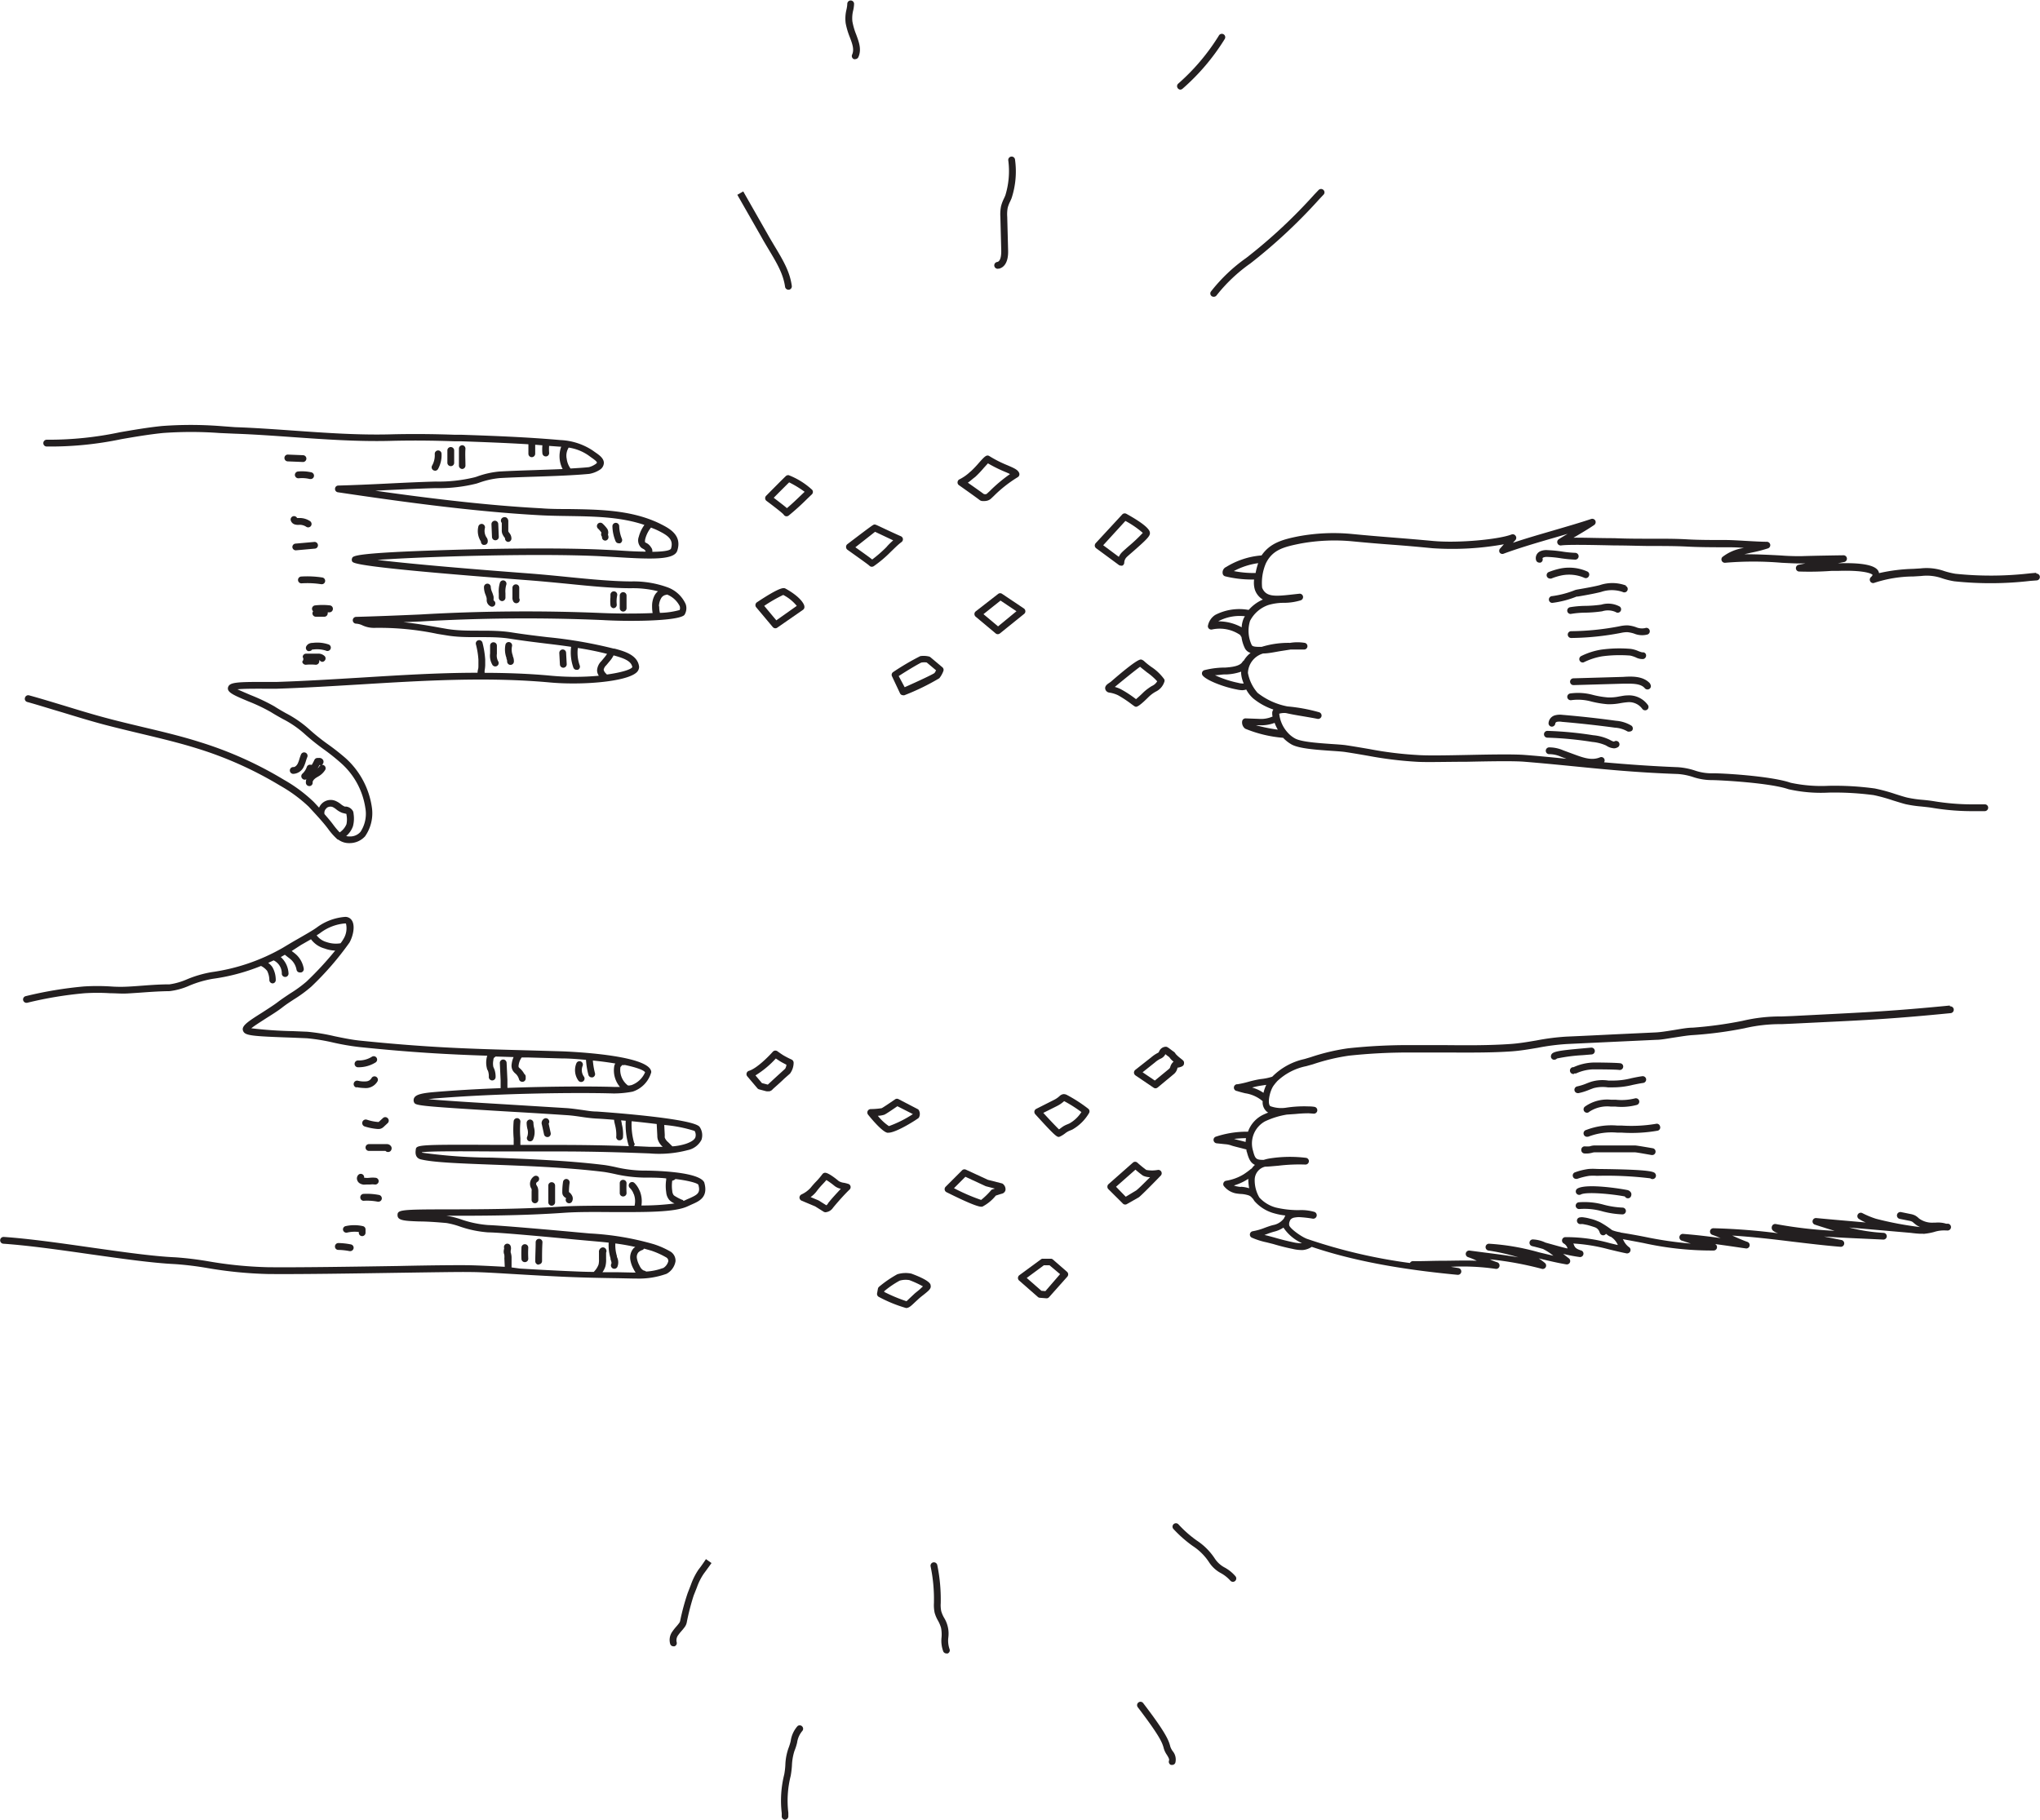 <svg id="Layer_1" data-name="Layer 1" xmlns="http://www.w3.org/2000/svg" viewBox="0 0 300.36 268"><defs><style>.cls-1{fill:#231f20;}</style></defs><title>blog</title><path class="cls-1" d="M126.8,9.9c.38,1,.68,1.83.34,2.58a.5.5,0,0,0,.26.66.45.45,0,0,0,.2,0,.52.52,0,0,0,.46-.29c.5-1.13.1-2.2-.32-3.34a9.63,9.63,0,0,1-.56-1.94A4.75,4.75,0,0,1,127.29,6a4.92,4.92,0,0,0,.14-1,.5.5,0,0,0-1,0,4.47,4.47,0,0,1-.12.84,5.53,5.53,0,0,0-.12,2A10.75,10.75,0,0,0,126.8,9.9Z" transform="translate(-1.68 -4.43)"/><path class="cls-1" d="M175.45,17.63a.52.52,0,0,0,.35-.14A32,32,0,0,0,182,10.18a.5.5,0,1,0-.87-.49,31.28,31.28,0,0,1-6,7.08.5.5,0,0,0,0,.7A.48.48,0,0,0,175.45,17.63Z" transform="translate(-1.68 -4.43)"/><path class="cls-1" d="M114.85,41.16c1.2,2,2.15,3.59,2.42,5.51a.51.51,0,0,0,.5.43h.07a.5.5,0,0,0,.42-.57c-.29-2.12-1.29-3.78-2.55-5.88-.32-.54-.66-1.1-1-1.71l-3.6-6.32-.87.5,3.6,6.31C114.18,40.05,114.53,40.62,114.85,41.16Z" transform="translate(-1.68 -4.43)"/><path class="cls-1" d="M148.64,44h.12c.91-.22,1.39-1.16,1.35-2.65l-.13-5a5.22,5.22,0,0,1,.07-1.32,4.68,4.68,0,0,1,.36-.93c.07-.16.15-.32.21-.48a12.65,12.65,0,0,0,.51-5.66.5.5,0,1,0-1,.06,12.15,12.15,0,0,1-.44,5.22c-.07.15-.13.3-.2.44a5.75,5.75,0,0,0-.42,1.12,6.09,6.09,0,0,0-.1,1.57l.13,5c0,.35,0,1.51-.58,1.64a.5.5,0,0,0,.11,1Z" transform="translate(-1.68 -4.43)"/><path class="cls-1" d="M180,47.33a.49.49,0,0,0,.39.81.5.5,0,0,0,.4-.19,23.65,23.65,0,0,1,5-4.73,78.81,78.81,0,0,0,10.11-9.43l.64-.68a.48.48,0,0,0,0-.7.5.5,0,0,0-.71,0l-.65.68a76.67,76.67,0,0,1-10,9.32A24.5,24.5,0,0,0,180,47.33Z" transform="translate(-1.68 -4.43)"/><path class="cls-1" d="M117.4,74.53c-.51.48-2.82,2.82-2.92,2.92a.5.5,0,0,0-.14.39.49.49,0,0,0,.2.36c1.07.8,2.26,1.72,2.51,2a.64.64,0,0,0,.1.13.49.49,0,0,0,.34.14.51.51,0,0,0,.31-.11,35.68,35.68,0,0,0,2.68-2.42l.73-.7a.49.49,0,0,0,.05-.67,10.93,10.93,0,0,0-3.46-2.16A.53.53,0,0,0,117.4,74.53Zm2.75,2.33-.36.34c-.8.77-1.56,1.5-2.25,2.07-.36-.33-1-.8-1.94-1.53.6-.61,1.73-1.74,2.27-2.27A15.19,15.19,0,0,1,120.15,76.86Z" transform="translate(-1.68 -4.43)"/><path class="cls-1" d="M126.25,85a.5.5,0,0,0,.21.4c1.4,1,3,2.13,3.21,2.33a.49.49,0,0,0,.14.11.46.46,0,0,0,.23.06.57.57,0,0,0,.28-.08,17.84,17.84,0,0,0,2.53-2.14c.53-.5,1-1,1.58-1.43a.51.51,0,0,0,.19-.46.51.51,0,0,0-.31-.39c-.61-.26-1.94-.88-2.81-1.29s-.93-.44-1.08-.43-.18,0-4,2.91A.5.5,0,0,0,126.25,85Zm4.27-2.25.55.26c.62.29,1.45.69,2.12,1-.36.32-.7.64-1,1a19.48,19.48,0,0,1-2.09,1.82c-.39-.31-1.12-.84-2.48-1.8Z" transform="translate(-1.68 -4.43)"/><path class="cls-1" d="M145.89,78.05a.7.7,0,0,0,.45.17,1.6,1.6,0,0,0,.29,0,1.48,1.48,0,0,0,.85-.26c.09-.07.28-.25.54-.5a19,19,0,0,1,3.5-2.75.5.5,0,0,0,.21-.64c-.2-.47-.77-.71-1.72-1.12a17.1,17.1,0,0,1-2.63-1.33c-.43-.28-.7,0-1.59,1a15.68,15.68,0,0,1-1.14,1.2h0l-.14.11A6.6,6.6,0,0,1,143,75a.5.5,0,0,0-.33.41.48.48,0,0,0,.21.48S145.18,77.51,145.89,78.05Zm-.73-3.3.13-.1a15,15,0,0,0,1.24-1.31l.61-.67a20.82,20.82,0,0,0,2.47,1.23c.26.11.55.23.78.35a22.18,22.18,0,0,0-3,2.52l-.45.41a.59.59,0,0,1-.42,0h0c-.51-.38-1.62-1.16-2.34-1.66C144.47,75.33,144.83,75,145.16,74.75Z" transform="translate(-1.68 -4.43)"/><path class="cls-1" d="M166.71,87.73a.46.46,0,0,0,.23,0,.5.5,0,0,0,.27-.46,1.23,1.23,0,0,1,.39-.82c.16-.16.49-.44.88-.78,2-1.75,2.49-2.25,2.51-2.69,0-.25.07-.92-3.47-2.88a.5.5,0,0,0-.61.1L163,84.43a.56.56,0,0,0-.13.39.52.52,0,0,0,.2.35l3.35,2.47A.5.5,0,0,0,166.71,87.73Zm-2.6-3,3.27-3.58a13.8,13.8,0,0,1,2.56,1.76,23.58,23.58,0,0,1-2.12,2c-.41.36-.76.67-.93.84a2.34,2.34,0,0,0-.48.69Z" transform="translate(-1.68 -4.43)"/><path class="cls-1" d="M148.63,91.91l-3.29,2.56a.5.5,0,0,0-.19.38.52.52,0,0,0,.18.4l2.94,2.46a.47.47,0,0,0,.32.12.51.51,0,0,0,.31-.11l3.57-2.88a.48.48,0,0,0,.18-.41.51.51,0,0,0-.22-.39l-3.22-2.16A.48.48,0,0,0,148.63,91.91Zm0,4.77-2.15-1.8,2.51-2,2.35,1.57Z" transform="translate(-1.68 -4.43)"/><path class="cls-1" d="M165.29,106.48a4.73,4.73,0,0,1,1,.34,17.24,17.24,0,0,1,2,1.32c.48.35.5.37.66.38h0c.27,0,.88-.48,1.81-1.41a4.9,4.9,0,0,1,.6-.51c.15-.11.3-.2.45-.29a2.43,2.43,0,0,0,1.29-1.43.49.49,0,0,0,0-.41,7.2,7.2,0,0,0-1.92-1.83c-.36-.26-.71-.53-1-.8a1.14,1.14,0,0,0-.47-.28c-.16,0-.54-.15-4.49,3.29L165,105c-.28.19-.67.45-.59.89a.69.69,0,0,0,.59.54Zm4.25-3.85c.31.27.68.54,1,.81a8.68,8.68,0,0,1,1.52,1.33,1.68,1.68,0,0,1-.76.68,5.74,5.74,0,0,0-.55.36,6.42,6.42,0,0,0-.72.59c-.24.25-.77.73-1.09,1l-.09-.07a16.3,16.3,0,0,0-2.19-1.42,4.42,4.42,0,0,0-.84-.31C166.67,104.89,168.83,103.13,169.54,102.63Z" transform="translate(-1.68 -4.43)"/><path class="cls-1" d="M113.13,93.13a.51.51,0,0,0-.22.35.5.5,0,0,0,.11.39l2.44,2.91a.51.51,0,0,0,.38.18.47.47,0,0,0,.28-.09l3.79-2.63a.51.51,0,0,0,.2-.52c0-.2-.39-1.28-2.78-2.61C117.08,91,116.7,90.76,113.13,93.13Zm5.85.54-3,2.12-1.78-2.13A21.1,21.1,0,0,1,117,92.05,6.33,6.33,0,0,1,119,93.67Z" transform="translate(-1.68 -4.43)"/><path class="cls-1" d="M133,104l1.19,2.53a.49.49,0,0,0,.45.29.45.45,0,0,0,.2,0,34.12,34.12,0,0,0,5.14-2.5,3.82,3.82,0,0,0,.6-1.07.5.5,0,0,0-.15-.55l-1.75-1.47a.53.53,0,0,0-.21-.11,3.4,3.4,0,0,0-1.29-.06,37.05,37.05,0,0,0-4,2.35A.49.49,0,0,0,133,104Zm4.41-2a2.24,2.24,0,0,1,.72,0l1.37,1.15a2.36,2.36,0,0,1-.23.4c-.27.21-2.36,1.19-4.39,2.09L134,104C135.53,103,137.11,102.09,137.36,102Z" transform="translate(-1.68 -4.43)"/><path class="cls-1" d="M5.68,107.81c1.63.45,3.35,1,5.16,1.53,2.1.64,4.28,1.31,6.34,1.85,1.77.46,3.52.88,5.24,1.29,2.93.7,5.69,1.36,8.36,2.2a54.82,54.82,0,0,1,12.15,5.46,21.47,21.47,0,0,1,4.2,3.09l.54.59c.75.81,1.52,1.65,2.18,2.5l.18.24a9.41,9.41,0,0,0,1.21,1.37l0,0a.45.45,0,0,0,.27.17,2.62,2.62,0,0,0,1.54.5h.12a3.07,3.07,0,0,0,2.26-1,5.94,5.94,0,0,0,1-4.29,12.06,12.06,0,0,0-3.83-7.19A33.77,33.77,0,0,0,49.9,114a30.43,30.43,0,0,1-2.6-2.08,16.51,16.51,0,0,0-3.54-2.46c-.55-.31-1.11-.63-1.68-1a27.75,27.75,0,0,0-3.44-1.64c-.64-.27-1.43-.61-2-.87.9-.1,2.56-.09,3.65-.09.79,0,1.56,0,2.17,0,4.09-.13,8.26-.39,12.28-.63,9.17-.56,18.66-1.14,27.91-.29,4.7.43,11.13-.09,12.7-1.43a1.13,1.13,0,0,0,.43-.87c-.19-1.75-2.18-2.3-3.64-2.69l-.12,0a66.15,66.15,0,0,0-9.72-1.68c-1.69-.2-3.45-.41-5.34-.71-3.16-.49-6.37,0-9.44-.5l-1.25-.22c-1.62-.29-3.36-.59-5.2-.78l2.5-.1a265,265,0,0,1,26.84-.21c3.55.22,10.57.19,11.91-.65a.46.46,0,0,0,.17-.17,1.84,1.84,0,0,0,.15-1.52A4.68,4.68,0,0,0,100,90.94a14.65,14.65,0,0,0-5.34-.88c-2.6,0-5.84-.3-9.25-.64-1.88-.19-3.82-.38-5.76-.53-9.9-.74-18.17-1.48-22.4-2,6.77-.48,23.18-1,32.7-.55l2.29.13c5.4.34,8.72.45,9.16-.94.76-2.35-1.25-3.32-2.6-4-4.14-2-8.83-2.06-13.36-2.13-1.34,0-2.73,0-4.07-.11-8-.42-16.54-1.47-24.43-2.59l1.74-.09c2.41-.11,4.9-.23,7.15-.29a22.72,22.72,0,0,0,6-.67l.34-.11a12.4,12.4,0,0,1,3.09-.7c1.6-.09,3.38-.15,5.26-.21,2.75-.09,5.6-.19,7.93-.41A4.17,4.17,0,0,0,90,73.61a1.24,1.24,0,0,0,.59-1c0-.7-.72-1.19-1.29-1.58l-.35-.25a9.32,9.32,0,0,0-4.77-1.54c-5-.44-9.61-.61-14.52-.78l-1,0c-3.35-.12-6.56-.14-9.53-.06-4.72.12-9.54-.22-14.2-.55-2.83-.2-5.76-.41-8.65-.51L34,67.17a56.9,56.9,0,0,0-8.46,0c-2.08.21-4.17.57-6.2.92A50.44,50.44,0,0,1,8.58,69.19a.5.5,0,0,0-.52.48.49.49,0,0,0,.47.52,50.78,50.78,0,0,0,11-1.08c2-.35,4.09-.7,6.13-.91a57.61,57.61,0,0,1,8.31,0l2.25.1c2.86.1,5.78.31,8.61.51,4.68.33,9.52.67,14.29.55,3-.08,6.15-.06,9.47.06l1,0c3.36.12,6.59.24,9.89.44v1.4a.5.5,0,0,0,.5.5.51.51,0,0,0,.5-.5V69.93l1.06.08a6.88,6.88,0,0,0,0,1.2.5.5,0,0,0,.49.44h.07a.49.49,0,0,0,.43-.55,6.69,6.69,0,0,1,0-1l1.52.11.26,0a4.13,4.13,0,0,0,.21,3.3c-1.32.06-2.69.1-4,.15-1.89.06-3.67.12-5.29.21a13.17,13.17,0,0,0-3.36.76l-.29.09a22.2,22.2,0,0,1-5.75.63c-2.26.06-4.76.18-7.18.3s-4.91.23-7.16.29a.48.48,0,0,0-.48.46.49.49,0,0,0,.42.53c9.26,1.38,20.06,2.87,29.91,3.39,1.36.07,2.75.09,4.1.11,3.76.06,7.62.12,11.12,1.31a5.2,5.2,0,0,0-.83,1.75,1.5,1.5,0,0,0,.33,1.57,1.39,1.39,0,0,0,.33.21l.13.07a1.64,1.64,0,0,1,.21.24s0,.05,0,.09c-1.59,0-3.33-.13-4.4-.2L90,85.36c-5.26-.23-13.62-.2-22.36.07-13.77.42-14,.87-14.11,1.2a.54.54,0,0,0,0,.48c.17.28.51.86,26,2.78,1.93.15,3.87.34,5.74.52,3.44.35,6.69.66,9.35.65a15,15,0,0,1,3.94.45,2.13,2.13,0,0,0-.49.58,3.33,3.33,0,0,0-.38,1.63,5.59,5.59,0,0,0,.08,1c-2.28.1-5.07.09-7.29,0a267.1,267.1,0,0,0-26.95.21c-3.22.14-6.38.27-9.41.35a.5.5,0,0,0,0,1,2.51,2.51,0,0,1,.95.26,4,4,0,0,0,1.71.36,41.79,41.79,0,0,1,9.32.89L67.4,98c3.15.54,6.37,0,9.46.51,1.91.3,3.67.51,5.38.72,1.19.14,2.36.29,3.53.46a6.63,6.63,0,0,0,.33,3.06.5.5,0,0,0,.47.33l.17,0a.5.5,0,0,0,.3-.64,5.53,5.53,0,0,1-.28-2.58c1.42.22,2.85.5,4.3.87-.1.15-.21.31-.34.47l-.5.6a2.08,2.08,0,0,0-.63,1.37,1.45,1.45,0,0,0,.26.78,38.34,38.34,0,0,1-7,0c-3.26-.31-6.54-.42-9.82-.43,0-.12,0-.21,0-.31a5.81,5.81,0,0,0,.09-.79c0-.28,0-.57,0-.85a13.37,13.37,0,0,0-.4-2.48.5.5,0,0,0-.6-.37.49.49,0,0,0-.37.6,11.91,11.91,0,0,1,.37,2.28c0,.26,0,.52,0,.79s0,.48-.07.66a3,3,0,0,0-.06.46c-5.79,0-11.58.37-17.25.72-4,.24-8.17.5-12.25.63-.6,0-1.36,0-2.14,0-3.74,0-4.79.07-5.06.7-.32.79.71,1.22,3,2.18a25.47,25.47,0,0,1,3.29,1.57c.59.37,1.16.69,1.72,1a15.05,15.05,0,0,1,3.34,2.31,33.77,33.77,0,0,0,2.7,2.16,30.43,30.43,0,0,1,2.6,2.08,11,11,0,0,1,3.53,6.55,4.84,4.84,0,0,1-.72,3.54,2,2,0,0,1-1.55.67,1.93,1.93,0,0,1-.55-.06,3.36,3.36,0,0,0,1-1.45,4.48,4.48,0,0,0,.09-1.81,1.35,1.35,0,0,0-.08-.39,1.33,1.33,0,0,0-1-.69l-.22,0a2.48,2.48,0,0,1-.58-.36,3.2,3.2,0,0,0-.79-.48,1.85,1.85,0,0,0-2.41,1l-.23-.25-.54-.58a21.87,21.87,0,0,0-4.41-3.28,55.67,55.67,0,0,0-12.37-5.55c-2.7-.86-5.48-1.52-8.43-2.22-1.71-.41-3.45-.82-5.21-1.29-2.05-.54-4.21-1.2-6.3-1.84-1.83-.55-3.55-1.08-5.2-1.53a.49.49,0,0,0-.61.35A.48.48,0,0,0,5.68,107.81ZM85.12,72a2.24,2.24,0,0,1,.29-1.65,6.87,6.87,0,0,1,2.9,1.14l.41.3c.23.16.85.58.85.77,0,0,0,.07-.18.2a3.13,3.13,0,0,1-1,.47c-.84.09-1.76.14-2.71.2A3.08,3.08,0,0,1,85.12,72ZM96.7,84.32c-.06,0-.09-.25,0-.57a4.39,4.39,0,0,1,.83-1.62c.29.12.59.23.87.36,1.54.75,2.52,1.34,2.07,2.75-.18.32-1.32.44-2.75.46a.78.78,0,0,0-.15-.61,1.92,1.92,0,0,0-.47-.54,2.07,2.07,0,0,0-.25-.15Zm2,9.41A2.45,2.45,0,0,1,99,92.58a1,1,0,0,1,.74-.54.66.66,0,0,0,.15-.05,3.59,3.59,0,0,1,1.86,1.69.85.85,0,0,1,0,.59,11.64,11.64,0,0,1-2.91.42A4,4,0,0,1,98.74,93.73Zm-8.15,9.38a1.25,1.25,0,0,1,.39-.7l.5-.6a3.81,3.81,0,0,0,.58-.86c1.48.41,2.61.81,2.76,1.73-.2.36-1.64.8-3.74,1.09C90.82,103.55,90.6,103.33,90.59,103.11Zm-40.8,20.33a.92.92,0,0,1,.9-.16,2.88,2.88,0,0,1,.54.35,3.17,3.17,0,0,0,.87.51l.3.08a1.8,1.8,0,0,1,.33.09.28.28,0,0,1,0,.1,3.49,3.49,0,0,1,0,1.41,2.71,2.71,0,0,1-1,1.2,11.12,11.12,0,0,1-.9-1.07l-.18-.24c-.36-.47-.75-.92-1.15-1.38,0,0,0,0,0,0A.87.87,0,0,1,49.79,123.44Z" transform="translate(-1.68 -4.43)"/><path class="cls-1" d="M100.45,188.79a12.23,12.23,0,0,0-2.54-1.13,41.64,41.64,0,0,0-9.36-1.57l-2-.18c-3-.28-11.14-1-13-1.06a15.8,15.8,0,0,1-4-.84,12.09,12.09,0,0,0-2.13-.53l-.16,0h.52c4.56,0,10.81,0,17-.44,2.06-.14,4.61-.12,7.07-.1,4.73,0,9.19.07,11.12-.87l.57-.26c1.1-.48,2.46-1.07,1.83-3.24-.86-1.79-9-1.74-9-1.74a19,19,0,0,1-4.12-.53c-.62-.13-1.18-.24-1.65-.3-5.45-.67-11.6-.9-16.54-1.08a77.7,77.7,0,0,1-10.25-.73.13.13,0,0,1,0-.06c1.06-.17,5.38-.15,10.74-.12,2.64,0,5.7,0,9.12,0,5.57,0,9.64.14,13.65.29a16.48,16.48,0,0,0,5.64-.49,2.93,2.93,0,0,0,2-1.51,2.15,2.15,0,0,0-.26-1.89c-.83-1.32-15-2.27-15.19-2.28-.75,0-1.45-.14-2.19-.24s-1.4-.2-2.18-.26l-9.25-.57c-4.37-.26-8.85-.53-11.14-.75l.9-.1c9.41-.78,21.08-.9,26.36-.74a14.69,14.69,0,0,0,2.82-.27,4.18,4.18,0,0,0,2.74-2.87c-.08-2.65-13.19-3.07-13.32-3.07l-4.85-.14c-8.43-.22-14.53-.39-24.78-1.44-1.22-.13-2.47-.39-3.68-.64a29.62,29.62,0,0,0-4-.66l-2.16-.09a60.67,60.67,0,0,1-6.1-.42c.47-.39,1.46-1,2.16-1.46.86-.54,1.74-1.09,2.38-1.59s1.12-.8,1.74-1.21a19.54,19.54,0,0,0,2.54-1.86,44.18,44.18,0,0,0,5.64-6.51c.55-1,.85-2.48.35-3.25a1.12,1.12,0,0,0-1.06-.52,8,8,0,0,0-4.1,1.55c-.6.44-1.74,1.08-2.83,1.71-.87.49-1.7,1-2.24,1.32a29.12,29.12,0,0,1-10.41,3.55,16.6,16.6,0,0,0-3.64,1.06,9.91,9.91,0,0,1-2.57.74c-1.66,0-3.24.14-4.5.23-.92.07-1.72.12-2.32.13s-1.21,0-1.87-.05a31.93,31.93,0,0,0-3.91,0,57.54,57.54,0,0,0-8.58,1.43.5.5,0,0,0-.37.6.51.51,0,0,0,.61.37,56.15,56.15,0,0,1,8.42-1.4,30,30,0,0,1,3.79,0c.68,0,1.32.05,1.92.05s1.44-.07,2.38-.13c1.25-.09,2.81-.21,4.44-.23a10,10,0,0,0,2.91-.81,15.88,15.88,0,0,1,3.41-1,29.49,29.49,0,0,0,7.14-1.9,2.7,2.7,0,0,1,.9.72,3.13,3.13,0,0,1,.33,1.39.5.5,0,0,0,.49.46h0a.49.49,0,0,0,.45-.53,3.76,3.76,0,0,0-.49-1.86,2.48,2.48,0,0,0-.62-.63l.8-.37a2.13,2.13,0,0,1,1.2,2,.5.5,0,0,0,.49.44h.06a.5.5,0,0,0,.44-.56,3.46,3.46,0,0,0-1.14-2.37c.23-.12.43-.24.6-.34l.44.35a5.25,5.25,0,0,1,.53.43,2.66,2.66,0,0,1,.75,1.42.49.49,0,0,0,.49.41H46a.5.5,0,0,0,.4-.58,3.67,3.67,0,0,0-1-1.95,6,6,0,0,0-.63-.52l-.14-.11L46,143.6l1.47-.84a3.68,3.68,0,0,0,2,1.36,5,5,0,0,0,1.56.31A48.64,48.64,0,0,1,46.8,149a18.91,18.91,0,0,1-2.41,1.75c-.61.41-1.25.83-1.81,1.26s-1.46,1-2.29,1.54c-2.21,1.39-3.1,2-2.82,2.7s1.15.79,7.26,1l2.13.09a28.59,28.59,0,0,1,3.91.64,36.38,36.38,0,0,0,3.78.65c7.72.8,13.09,1.09,18.87,1.28a2.86,2.86,0,0,0-.11.46,3.36,3.36,0,0,0,.07,1.43c0,.09.07.18.11.27a.87.87,0,0,1,.07.17,2.35,2.35,0,0,1,.09.81.5.5,0,0,0,.5.5h0a.5.5,0,0,0,.5-.5A3.15,3.15,0,0,0,74.5,162a1.86,1.86,0,0,0-.1-.25l-.08-.18a2.48,2.48,0,0,1,0-1,.8.8,0,0,1,.09-.36.55.55,0,0,0,.22-.18l2.67.08a3.53,3.53,0,0,0-.28,1,1.46,1.46,0,0,0,.17,1,1.79,1.79,0,0,0,.42.46,1.77,1.77,0,0,1,.49.82.49.49,0,0,0,.48.36h.08a.49.49,0,0,0,.42-.53v-.25a.49.49,0,0,0-.21-.38,2.81,2.81,0,0,0-.57-.75l-.09-.08a1.19,1.19,0,0,1-.16-.16.65.65,0,0,1,0-.34,2.42,2.42,0,0,1,.44-1.09l1,0,4.85.14c1.25,0,2.47.11,3.62.21a11.17,11.17,0,0,0,.36,2.22.49.49,0,0,0,.48.36h.13a.5.5,0,0,0,.35-.62,10.62,10.62,0,0,1-.31-1.86c1.21.12,2.32.27,3.31.44a1,1,0,0,0-.17.45,3.76,3.76,0,0,0,.85,3l-.8,0c-3.39-.11-9.4-.09-15.77.14,0-.39,0-.77,0-1.17l-.12-2.54a.51.51,0,0,0-.52-.47.5.5,0,0,0-.48.52l.12,2.55c0,.38,0,.76,0,1.15-3.28.12-6.62.31-9.71.57-1.93.16-2.72.38-3,.83a.75.75,0,0,0-.05.65c.21.5.24.57,13.31,1.36,2.94.17,6.13.36,9.25.57.74.05,1.43.15,2.1.25s1.48.21,2.28.25,1.62.1,2.53.18c0,.27.09.54.15.82a5.69,5.69,0,0,1,.17,1.61.49.49,0,0,0,.38.59h.11a.51.51,0,0,0,.49-.39,5.88,5.88,0,0,0-.17-2c0-.18-.07-.36-.1-.55l.68.06a10.8,10.8,0,0,0,.42,3.62s0,.08.08.12c-3.07-.11-6.38-.18-10.51-.18H78.3c0-.33,0-.66,0-1a13.45,13.45,0,0,1,0-2.38.5.5,0,0,0-.42-.56.51.51,0,0,0-.57.42,14.71,14.71,0,0,0,0,2.57c0,.32,0,.63,0,.94H74.6c-11.65-.06-11.65,0-11.71.78-.15,1,.41,1.28.76,1.36,1.87.45,5.65.59,10.44.77s11,.4,16.45,1.07c.45.06,1,.17,1.57.29a20.7,20.7,0,0,0,4.33.55c1.18,0,2.31,0,3.33.12a1,1,0,0,0,0,.18,6.11,6.11,0,0,0,0,1.86,2,2,0,0,0,.45,1.13,2.16,2.16,0,0,0,.49.38c.09.06.19.09.28.14a36.73,36.73,0,0,1-4.87.3,4,4,0,0,0-.19-2,2.92,2.92,0,0,0-.14-.31,3.3,3.3,0,0,0-.69-1,.49.49,0,0,0-.7,0,.5.5,0,0,0,0,.71,2.64,2.64,0,0,1,.5.7c0,.08.07.16.1.23a2.91,2.91,0,0,1,.11,1.7H92c-2.48,0-5,0-7.14.1-6.21.41-12.44.43-17,.44-7.22,0-7.65.07-7.65.85s.94.85,3.2.93c1.08,0,2.44.09,4,.23a11.48,11.48,0,0,1,1.93.5,16.32,16.32,0,0,0,4.23.88c1.77,0,10.13.8,12.88,1.06l2,.18c1,.09,1.94.17,2.85.27a6.58,6.58,0,0,0,.27,2.3l0,.14c.09.25.19.54.12.67a.51.51,0,0,0,.2.68.53.53,0,0,0,.24.06.51.51,0,0,0,.44-.26,1.75,1.75,0,0,0-.06-1.49l0-.13a5.53,5.53,0,0,1-.23-1.85c1,.13,1.92.29,2.94.52a1.51,1.51,0,0,0-.28.22,2.09,2.09,0,0,0-.46,1.62,4.23,4.23,0,0,0,.47,1.39,3.82,3.82,0,0,0,.32.54h-.22l-2.39-.05-2.28,0a2.91,2.91,0,0,0,.44-.88,3.82,3.82,0,0,0,.1-1.09v-.92a.5.5,0,0,0,0-.46.51.51,0,0,0-.65-.28.65.65,0,0,0-.4.68v1a3,3,0,0,1-.06.81,2.86,2.86,0,0,1-.58.95.89.89,0,0,1-.13.14s0,0,0,0c-1.3,0-2.67-.07-4.08-.13-2.26-.1-4.59-.23-6.78-.36L77,191.09l0-1.39a2.29,2.29,0,0,0-.07-.61.6.6,0,0,0-.06-.19c0-.05,0-.12,0-.14a1.31,1.31,0,0,1,0-.15,1.14,1.14,0,0,0,0-.65.52.52,0,0,0-.63-.35.5.5,0,0,0-.34.61.39.39,0,0,1,0,.13,1.71,1.71,0,0,0-.06.43,1.37,1.37,0,0,0,.1.46l0,.11a1.38,1.38,0,0,1,0,.37L76,191c-2-.11-3.77-.2-5.12-.23s-5.61,0-10.52.11c-6.52.1-14.62.23-19.23.18a59.26,59.26,0,0,1-8.72-.86,48.79,48.79,0,0,0-4.93-.6c-3.23-.14-7.71-.78-12.44-1.45-4.48-.64-9.11-1.3-12.8-1.55a.5.5,0,1,0-.07,1c3.65.25,8.27.9,12.73,1.54,4.76.67,9.25,1.31,12.53,1.46a47.54,47.54,0,0,1,4.83.59,60.64,60.64,0,0,0,8.85.87c4.63.05,12.74-.08,19.26-.18,4.91-.07,9.15-.14,10.49-.11,1.84,0,4.52.19,7.37.35,2.18.13,4.52.26,6.78.36,2.82.12,5.52.17,7.68.2l2.38.05h.32a12,12,0,0,0,4.43-.7,2.58,2.58,0,0,0,1.32-1.85A1.58,1.58,0,0,0,100.45,188.79ZM49.78,143.18a2.76,2.76,0,0,1-1.48-1c.23-.14.43-.27.59-.39a7,7,0,0,1,3.57-1.36c.12,0,.15,0,.17.06a3,3,0,0,1-.39,2.24,4.47,4.47,0,0,1-.42.62A4.18,4.18,0,0,1,49.78,143.18Zm44.36,21.11-.11-.08a2.87,2.87,0,0,1-1-2.62,2,2,0,0,1,.3-.32.47.47,0,0,0,.33,0c1.67.35,2.77.74,3,1.08a3.45,3.45,0,0,1-2,1.89l-.34.06Zm9.92,7.65c-.13.35-.6.67-1.38.94a8.35,8.35,0,0,1-2,.38l-.63-.62a1.68,1.68,0,0,1-.49-.66,1.61,1.61,0,0,1,0-.33l-.08-1.54a20.34,20.34,0,0,1,4.47.88A1.17,1.17,0,0,1,104.06,171.94Zm-9,.86a9.86,9.86,0,0,1-.38-3.24c1.25.12,2.51.27,3.69.41l.09,1.73a1.78,1.78,0,0,0,.07.54,2.44,2.44,0,0,0,.73,1.09c-.58,0-1.21,0-1.9,0L95,173.22A.48.48,0,0,0,95.11,172.8Zm7.07,8.34a7,7,0,0,1-1-.51,1.18,1.18,0,0,1-.27-.2,1.16,1.16,0,0,1-.2-.6,5.19,5.19,0,0,1,0-1.52.81.81,0,0,0,.47-.24c1.9.23,3.21.59,3.37.84.36,1.24-.16,1.47-1.3,2-.2.08-.41.17-.61.27a1.69,1.69,0,0,1-.27.11A.47.47,0,0,0,102.18,181.14Zm-2.86,10.05a8.49,8.49,0,0,1-2.47.51.47.47,0,0,0-.31-.14,1.15,1.15,0,0,1-.39-.3,2.09,2.09,0,0,1-.28-.47,3.33,3.33,0,0,1-.37-1.07,1.07,1.07,0,0,1,.21-.83,1.47,1.47,0,0,1,.62-.37.48.48,0,0,0,.22-.2l1.07.3a12.22,12.22,0,0,1,2.21,1,.6.6,0,0,1,.3.55A1.67,1.67,0,0,1,99.32,191.19Z" transform="translate(-1.68 -4.43)"/><path class="cls-1" d="M46.66,115.28a.5.5,0,0,0-.66.26c-.09.22-.17.45-.24.68a4,4,0,0,1-.24.66c-.13.26-.38.53-.64.52a.5.5,0,0,0-.05,1h.07a1.8,1.8,0,0,0,1.52-1.08,5.31,5.31,0,0,0,.3-.81c.06-.19.12-.38.2-.57A.5.5,0,0,0,46.66,115.28Z" transform="translate(-1.68 -4.43)"/><path class="cls-1" d="M48.9,117.14a.49.49,0,0,0,.36-.29h0a.52.52,0,0,0,0-.47.61.61,0,0,0-.48-.32.63.63,0,0,0-.19,0h-.18a.5.5,0,0,0-.44.29c-.11.24-.24.48-.38.72l-.13,0a.5.5,0,0,0-.61.32,2.37,2.37,0,0,1-.66,1,.5.5,0,0,0,0,.71.49.49,0,0,0,.37.16.48.48,0,0,0,.23-.07,1.4,1.4,0,0,0-.07.57.51.51,0,0,0,.5.44h.06a.49.49,0,0,0,.43-.56c0-.23.26-.5.54-.68l.23-.14a2.85,2.85,0,0,0,1.08-1,.5.5,0,0,0-.88-.49.89.89,0,0,1-.23.25c.1-.16.2-.33.29-.5A.38.38,0,0,0,48.9,117.14Zm-1.22,1a.1.1,0,0,1,0,0l0,0Z" transform="translate(-1.68 -4.43)"/><path class="cls-1" d="M46.33,71.47l-2.25-.09a.49.49,0,0,0-.52.48.5.5,0,0,0,.48.52l2.25.09h0a.5.5,0,0,0,0-1Z" transform="translate(-1.68 -4.43)"/><path class="cls-1" d="M47.55,74a6.26,6.26,0,0,0-2-.13.51.51,0,0,0-.45.55.52.52,0,0,0,.55.45,4.83,4.83,0,0,1,1.65.11h.11a.49.49,0,0,0,.49-.38A.51.51,0,0,0,47.55,74Z" transform="translate(-1.68 -4.43)"/><path class="cls-1" d="M45.77,81.72a1.77,1.77,0,0,1,1,.29.51.51,0,0,0,.28.09.52.52,0,0,0,.42-.22.51.51,0,0,0-.14-.7,2.78,2.78,0,0,0-1.63-.46h-.28a.5.5,0,0,0-.94.31.88.88,0,0,0,.7.66A1.73,1.73,0,0,0,45.77,81.72Z" transform="translate(-1.68 -4.43)"/><path class="cls-1" d="M48,84.24l-2.81.25a.5.5,0,0,0-.46.54.51.51,0,0,0,.5.45h0l2.81-.25a.49.49,0,0,0,.45-.54A.5.5,0,0,0,48,84.24Z" transform="translate(-1.68 -4.43)"/><path class="cls-1" d="M49.13,89.48a14.62,14.62,0,0,0-3.1-.14.5.5,0,0,0,.06,1,13.31,13.31,0,0,1,2.89.13h.08a.49.49,0,0,0,.49-.42A.5.5,0,0,0,49.13,89.48Z" transform="translate(-1.68 -4.43)"/><path class="cls-1" d="M50.69,94.16a.5.5,0,0,0-.43-.57,9.36,9.36,0,0,0-2.18,0,.5.5,0,0,0-.46.54.56.56,0,0,0,.17.33.5.5,0,0,0-.11.3.51.51,0,0,0,.5.5h1.25a.5.5,0,0,0,.5-.5.37.37,0,0,0,0-.15l.22,0h.07A.51.51,0,0,0,50.69,94.16Z" transform="translate(-1.68 -4.43)"/><path class="cls-1" d="M50.35,100a.49.49,0,0,0-.27-.65,5.14,5.14,0,0,0-2.33-.24c-.51,0-.84.21-1,.56a.51.51,0,0,0,.28.65.58.58,0,0,0,.19,0,.51.51,0,0,0,.42-.23h.14a4.23,4.23,0,0,1,1.88.16A.5.5,0,0,0,50.35,100Z" transform="translate(-1.68 -4.43)"/><path class="cls-1" d="M49.11,101.9a.45.45,0,0,0,.31-.11.5.5,0,0,0,.09-.7,1.3,1.3,0,0,0-1.06-.39H46.74a.49.49,0,0,0-.49.5.51.51,0,0,1-.07.66.52.52,0,0,0,.54.47,7.39,7.39,0,0,1,1.41,0h.06a.5.5,0,0,0,.49-.44.41.41,0,0,0,0-.22c.05,0,.07,0,.07,0A.49.49,0,0,0,49.11,101.9Z" transform="translate(-1.68 -4.43)"/><path class="cls-1" d="M65.73,73.76a.51.51,0,0,0,.44-.25,4.2,4.2,0,0,0,.52-2.27.5.5,0,1,0-1,.06A3.08,3.08,0,0,1,65.3,73a.5.5,0,0,0,.43.75Z" transform="translate(-1.68 -4.43)"/><path class="cls-1" d="M68.08,73.08h0a.49.49,0,0,0,.47-.53c0-.58,0-1.18,0-1.76a.5.5,0,0,0-.48-.52.49.49,0,0,0-.52.48c0,.62,0,1.24,0,1.86A.5.5,0,0,0,68.08,73.08Z" transform="translate(-1.68 -4.43)"/><path class="cls-1" d="M69.77,70a.5.5,0,0,0-.52.48c0,.85,0,1.71,0,2.55a.5.5,0,0,0,.5.47h0a.5.5,0,0,0,.46-.53c0-.81-.06-1.64,0-2.45A.5.5,0,0,0,69.77,70Z" transform="translate(-1.68 -4.43)"/><path class="cls-1" d="M76.25,80.66a.59.59,0,0,0-.55,0,.5.5,0,0,0-.21.68.86.86,0,0,0,.07.1v1a1.62,1.62,0,0,0,.06.55,2.2,2.2,0,0,0,.28.51l.14.19a.5.5,0,0,0,.44.55h0a.5.5,0,0,0,.5-.44,1.26,1.26,0,0,0-.32-.89,1,1,0,0,1-.14-.23,1.48,1.48,0,0,1,0-.23V81.26A.66.66,0,0,0,76.25,80.66Z" transform="translate(-1.68 -4.43)"/><path class="cls-1" d="M74.64,84h0a.5.5,0,0,0,.48-.52l-.08-1.88a.5.5,0,0,0-.52-.48.51.51,0,0,0-.48.52l.08,1.88A.5.5,0,0,0,74.64,84Z" transform="translate(-1.68 -4.43)"/><path class="cls-1" d="M72.71,81.6a.5.5,0,0,0-.6.37,2.81,2.81,0,0,0,.38,2.21.51.51,0,0,0,.34.5l.16,0a.5.5,0,0,0,.48-.34.89.89,0,0,0-.17-.78,1.76,1.76,0,0,1-.22-1.38A.51.51,0,0,0,72.71,81.6Z" transform="translate(-1.68 -4.43)"/><path class="cls-1" d="M91.1,82.33a5,5,0,0,0-.68-.77.5.5,0,0,0-.71,0,.5.5,0,0,0,0,.7,3.6,3.6,0,0,1,.52.61L90.2,83a.53.53,0,0,0,.11.47.18.18,0,0,1,0,.12.5.5,0,0,0,.5.46h0a.51.51,0,0,0,.46-.54,1.3,1.3,0,0,0-.08-.34A1.06,1.06,0,0,0,91.1,82.33Z" transform="translate(-1.68 -4.43)"/><path class="cls-1" d="M92.79,84.44a.43.43,0,0,0,.19,0,.51.51,0,0,0,.27-.65,5.27,5.27,0,0,1-.4-1.87.5.5,0,0,0-.52-.49.5.5,0,0,0-.48.52,6.06,6.06,0,0,0,.48,2.22A.5.5,0,0,0,92.79,84.44Z" transform="translate(-1.68 -4.43)"/><path class="cls-1" d="M93.93,94V92.14a.5.5,0,0,0-.5-.5.51.51,0,0,0-.5.5V94a.51.51,0,0,0,.5.5A.5.5,0,0,0,93.93,94Z" transform="translate(-1.68 -4.43)"/><path class="cls-1" d="M92.56,92.06a.5.5,0,0,0-.46-.54.5.5,0,0,0-.54.46l0,.43a5.63,5.63,0,0,0,0,1.13A.5.5,0,0,0,92,94h0a.5.5,0,0,0,.49-.52,4.4,4.4,0,0,1,0-1Z" transform="translate(-1.68 -4.43)"/><path class="cls-1" d="M78.13,91a.49.49,0,0,0-.49-.51.51.51,0,0,0-.51.49l0,1.42a1.12,1.12,0,0,0,.12.6.51.51,0,0,0,.45.27.46.46,0,0,0,.23-.06.48.48,0,0,0,.2-.67v-.12Z" transform="translate(-1.68 -4.43)"/><path class="cls-1" d="M75.92,89.93a.5.5,0,0,0-.63.31,4.32,4.32,0,0,0-.17,1.59c0,.19,0,.39,0,.61a.51.51,0,0,0,.48.52h0a.51.51,0,0,0,.5-.49c0-.23,0-.46,0-.67a3.41,3.41,0,0,1,.12-1.24A.49.49,0,0,0,75.92,89.93Z" transform="translate(-1.68 -4.43)"/><path class="cls-1" d="M73.34,92.76a1,1,0,0,0,.54.95.45.45,0,0,0,.25.07.48.48,0,0,0,.42-.25.49.49,0,0,0-.2-.67.82.82,0,0,0,0-.14,2.45,2.45,0,0,0,0-.43,5.47,5.47,0,0,0-.2-.62,2.49,2.49,0,0,1-.21-.74.5.5,0,1,0-1-.08A2.88,2.88,0,0,0,73.16,92a3.85,3.85,0,0,1,.16.48A1.23,1.23,0,0,1,73.34,92.76Z" transform="translate(-1.68 -4.43)"/><path class="cls-1" d="M74.84,99.54a.5.5,0,0,0-.49-.52.49.49,0,0,0-.51.48l0,1.17a2.65,2.65,0,0,0,.36,1.71.51.51,0,0,0,.4.2.5.5,0,0,0,.41-.79,1.78,1.78,0,0,1-.17-1.08Z" transform="translate(-1.68 -4.43)"/><path class="cls-1" d="M76.69,99a.49.49,0,0,0-.59.38,3.56,3.56,0,0,0,.15,1.94l0,.12a1,1,0,0,1,.1.34.51.51,0,0,0,.43.57h.07a.5.5,0,0,0,.49-.43,1.74,1.74,0,0,0-.16-.86l0-.1a2.38,2.38,0,0,1-.11-1.37A.5.5,0,0,0,76.69,99Z" transform="translate(-1.68 -4.43)"/><path class="cls-1" d="M84.64,102.77h0a.51.51,0,0,0,.48-.53l-.09-1.68a.5.5,0,0,0-.52-.48.51.51,0,0,0-.48.53l.09,1.68A.5.5,0,0,0,84.64,102.77Z" transform="translate(-1.68 -4.43)"/><path class="cls-1" d="M81,190.64a.49.49,0,0,0,.49-.5c0-.92,0-1.85.06-2.76a.5.5,0,1,0-1,0c0,.93-.06,1.88-.06,2.82a.51.51,0,0,0,.5.49Z" transform="translate(-1.68 -4.43)"/><path class="cls-1" d="M79,190.31h0a.5.5,0,0,0,.46-.53,14.44,14.44,0,0,1,0-1.61.5.5,0,1,0-1,0,16.67,16.67,0,0,0,0,1.73A.5.5,0,0,0,79,190.31Z" transform="translate(-1.68 -4.43)"/><path class="cls-1" d="M81,177.81a.5.5,0,0,0-.69-.14,1.34,1.34,0,0,0-.45,1.72,1,1,0,0,0,.09.15.31.31,0,0,1,0,.1.62.62,0,0,1,0,.25c0,.41,0,.82,0,1.24a.5.5,0,0,0,.49.51h0a.5.5,0,0,0,.5-.48c0-.44,0-.88,0-1.33a1.69,1.69,0,0,0-.12-.6l-.17-.3a.34.34,0,0,1,.11-.42A.51.51,0,0,0,81,177.81Z" transform="translate(-1.68 -4.43)"/><path class="cls-1" d="M82.91,182a.51.51,0,0,0,.5-.5l0-2.45a.5.5,0,0,0-.5-.51.49.49,0,0,0-.5.49l0,2.46a.5.5,0,0,0,.49.51Z" transform="translate(-1.68 -4.43)"/><path class="cls-1" d="M85.14,178.07a.49.49,0,0,0-.56.42,9.47,9.47,0,0,0-.11,1.5,1,1,0,0,0,.07.42,1.09,1.09,0,0,0,.32.37s.14.11.19.09a.5.5,0,0,0,.15.69.53.53,0,0,0,.27.08.48.48,0,0,0,.42-.23.91.91,0,0,0,0-.92,1.43,1.43,0,0,0-.44-.5,8.89,8.89,0,0,1,.1-1.36A.51.51,0,0,0,85.14,178.07Z" transform="translate(-1.68 -4.43)"/><path class="cls-1" d="M93.45,180.64h0a.5.5,0,0,0,.48-.52,13.45,13.45,0,0,1,0-1.42.5.5,0,0,0-.49-.51.48.48,0,0,0-.51.48c0,.5,0,1,0,1.5A.49.49,0,0,0,93.45,180.64Z" transform="translate(-1.68 -4.43)"/><path class="cls-1" d="M82.5,169.41a.5.5,0,0,0-.66-.25.75.75,0,0,0-.37.92l.31,1.41a.5.5,0,0,0,.49.4h.1a.51.51,0,0,0,.39-.6l-.3-1.38A.48.48,0,0,0,82.5,169.41Z" transform="translate(-1.68 -4.43)"/><path class="cls-1" d="M79.5,172.47a.59.59,0,0,0,.22.05.49.49,0,0,0,.45-.28,2.65,2.65,0,0,0,.13-1.78,3.61,3.61,0,0,1-.08-.65.5.5,0,0,0-.5-.5.5.5,0,0,0-.5.5,4.28,4.28,0,0,0,.1.82,1.92,1.92,0,0,1,0,1.17A.49.49,0,0,0,79.5,172.47Z" transform="translate(-1.68 -4.43)"/><path class="cls-1" d="M87.18,160.75a.5.5,0,0,0-.64.29,2.64,2.64,0,0,0,.31,2.55.52.52,0,0,0,.39.19.56.56,0,0,0,.32-.11.5.5,0,0,0,.08-.7,1.65,1.65,0,0,1-.17-1.58A.5.5,0,0,0,87.18,160.75Z" transform="translate(-1.68 -4.43)"/><path class="cls-1" d="M54.33,161.61h.17a4.71,4.71,0,0,0,2.43-.68.5.5,0,1,0-.52-.85,3.65,3.65,0,0,1-2,.53.5.5,0,0,0-.52.48A.5.5,0,0,0,54.33,161.61Z" transform="translate(-1.68 -4.43)"/><path class="cls-1" d="M54.17,164.54a6.85,6.85,0,0,0,1.15.13,3,3,0,0,0,.42,0,2,2,0,0,0,1.53-1,.5.5,0,0,0-.9-.44,1,1,0,0,1-.77.46,3.84,3.84,0,0,1-1.25-.1.5.5,0,0,0-.18,1Z" transform="translate(-1.68 -4.43)"/><path class="cls-1" d="M58.09,169.07l-.58.53s-.07.07-.06.07h-.12a7,7,0,0,1-1.64-.34.5.5,0,0,0-.31,1,8.37,8.37,0,0,0,1.87.37h.18a.89.89,0,0,0,.35-.06,1.18,1.18,0,0,0,.42-.28l.57-.53a.5.5,0,0,0,0-.71A.49.49,0,0,0,58.09,169.07Z" transform="translate(-1.68 -4.43)"/><path class="cls-1" d="M58.83,174.09a.5.5,0,0,0,.33-.12.59.59,0,0,0,.15-.62.72.72,0,0,0-.65-.42H56a.5.5,0,0,0-.5.5.5.5,0,0,0,.5.5h2.44A.49.49,0,0,0,58.83,174.09Z" transform="translate(-1.68 -4.43)"/><path class="cls-1" d="M55.66,178.88c.18,0,.35,0,.51,0a2.66,2.66,0,0,1,.69,0,.51.51,0,0,0,.57-.43.5.5,0,0,0-.42-.56,4.07,4.07,0,0,0-.92,0,3.2,3.2,0,0,1-.69,0l-.11,0a.5.5,0,0,0-.87-.41.76.76,0,0,0-.19.55.92.92,0,0,0,.32.61,1.38,1.38,0,0,0,.7.26Z" transform="translate(-1.68 -4.43)"/><path class="cls-1" d="M55.3,181.27a8.22,8.22,0,0,1,2,.14h.1a.5.5,0,0,0,.49-.4.51.51,0,0,0-.4-.59,9.24,9.24,0,0,0-2.29-.16.5.5,0,0,0-.47.53A.49.49,0,0,0,55.3,181.27Z" transform="translate(-1.68 -4.43)"/><path class="cls-1" d="M52.19,185.59a.5.5,0,0,0,.6.37,5,5,0,0,1,1.72-.09V186a.49.49,0,0,0,.5.48h0a.5.5,0,0,0,.49-.51l0-.48a.49.49,0,0,0-.39-.48,5.77,5.77,0,0,0-2.55,0A.49.49,0,0,0,52.19,185.59Z" transform="translate(-1.68 -4.43)"/><path class="cls-1" d="M51,188a.49.49,0,0,0,.49.51,9.37,9.37,0,0,1,1.66.18h.09a.51.51,0,0,0,.5-.41.5.5,0,0,0-.4-.58,10.25,10.25,0,0,0-1.83-.2A.5.5,0,0,0,51,188Z" transform="translate(-1.68 -4.43)"/><path class="cls-1" d="M118,162.54a2.71,2.71,0,0,0,.53-1.58.53.53,0,0,0-.29-.48,12.77,12.77,0,0,1-1.24-.64c-.37-.23-.86-.59-.86-.59a.51.51,0,0,0-.67.07c-.59.67-2.37,2.48-3.53,2.82a.51.51,0,0,0-.33.34.5.5,0,0,0,.1.47l1.49,1.76a.54.54,0,0,0,.26.16l1.06.28a1.55,1.55,0,0,0,.28,0,.47.47,0,0,0,.16,0,.85.85,0,0,0,.48-.29c.14-.15,1.14-1,1.73-1.59Zm-3.26,1.63-.88-.23-.95-1.13a14,14,0,0,0,3-2.49l.56.37c.28.18.72.4,1,.55a1.38,1.38,0,0,1-.19.59l-.79.72C115.65,163.31,115,163.92,114.73,164.17Z" transform="translate(-1.68 -4.43)"/><path class="cls-1" d="M126.6,178.8a4.94,4.94,0,0,0-.64-.17,2,2,0,0,1-.78-.25c-.36-.31-1.57-1.28-2.05-1.23a.51.51,0,0,0-.36.2,11.53,11.53,0,0,1-.84,1,13.2,13.2,0,0,0-.89,1,4.15,4.15,0,0,1-1.37,1,.53.53,0,0,0-.28.46.52.52,0,0,0,.31.45l2,.84,1.24.78a.58.58,0,0,0,.22.08h.1a1.48,1.48,0,0,0,1.08-.67c.68-.83,1.72-2,2.43-2.67a.5.5,0,0,0-.18-.83Zm-3,2.87a1.13,1.13,0,0,1-.25.27l-1.15-.72-1.17-.49a4.06,4.06,0,0,0,.83-.78,11.47,11.47,0,0,1,.83-1c.23-.24.45-.47.66-.73a11.05,11.05,0,0,1,1.22.88,2.21,2.21,0,0,0,.91.41C124.82,180.22,124.09,181,123.57,181.67Z" transform="translate(-1.68 -4.43)"/><path class="cls-1" d="M132.31,171.25a.5.5,0,0,0,.18,0c1.17,0,4.27-2,4.46-2.19A1.11,1.11,0,0,0,137,168a.45.45,0,0,0-.23-.24L134,166.32a.49.49,0,0,0-.51,0c-.82.57-1.82,1.24-2,1.32a10.86,10.86,0,0,1-1.62.13.51.51,0,0,0-.44.29.51.51,0,0,0,.06.53C130.1,169.35,131.56,171.07,132.31,171.25Zm-.43-2.65c.27-.11,1.3-.82,1.93-1.25l2.28,1.16a16.84,16.84,0,0,1-3.53,1.77,7.3,7.3,0,0,1-1.63-1.52A3.45,3.45,0,0,0,131.88,168.6Z" transform="translate(-1.68 -4.43)"/><path class="cls-1" d="M158.79,165.7a1,1,0,0,0-.54-.13,1,1,0,0,0-.57.29,3.46,3.46,0,0,1-.84.57l-2.59,1.31a.5.5,0,0,0-.27.36.53.53,0,0,0,.12.42c2.58,2.84,3.13,3.35,3.45,3.35a.56.56,0,0,0,.21-.06,4,4,0,0,0,.73-.45,1.8,1.8,0,0,1,.25-.18,2.49,2.49,0,0,1,.49-.25l.33-.14A6.68,6.68,0,0,0,162,168.4a.5.5,0,0,0-.09-.68A21.46,21.46,0,0,0,158.79,165.7Zm.34,4.19-.28.12a3.92,3.92,0,0,0-.68.34l-.29.21a2.43,2.43,0,0,1-.28.2c-.41-.39-1.37-1.4-2.31-2.43l2-1h0a4.63,4.63,0,0,0,1.07-.73,19.39,19.39,0,0,1,2.54,1.61A5,5,0,0,1,159.13,169.89Z" transform="translate(-1.68 -4.43)"/><path class="cls-1" d="M172.36,159.25c-.08.15-.11.21-.18.23a5.06,5.06,0,0,0-1,.67L168.83,162a.53.53,0,0,0-.19.41.53.53,0,0,0,.22.4l2.67,1.81a.47.47,0,0,0,.28.09.51.51,0,0,0,.32-.12l2.41-2a1.49,1.49,0,0,0,.46-.72,1,1,0,0,1,.09-.22l.13,0c.38-.1.75-.19.79-.58s-.13-.46-.6-.84a5.38,5.38,0,0,1-.63-.58.85.85,0,0,0-.33-.36l-.22-.16c-.61-.47-.73-.55-.93-.54A1.09,1.09,0,0,0,172.36,159.25Zm.88.49a.25.25,0,0,1,0-.07l.35.27.25.18,0,0h0a2.7,2.7,0,0,0,.64.67.45.45,0,0,0-.13.11,1.63,1.63,0,0,0-.36.64.6.6,0,0,1-.16.29l-2.12,1.74-1.8-1.22,1.82-1.45a3.71,3.71,0,0,1,.78-.53A1.43,1.43,0,0,0,173.24,159.74Z" transform="translate(-1.68 -4.43)"/><path class="cls-1" d="M172.58,177.57a.49.49,0,0,0,.09-.57.5.5,0,0,0-.51-.27,4.57,4.57,0,0,1-1.71,0,16.75,16.75,0,0,1-1.31-1.07.49.49,0,0,0-.66,0l-3.59,3.17a.48.48,0,0,0-.16.36.47.47,0,0,0,.14.37l2.13,2.12a.47.47,0,0,0,.35.15.43.43,0,0,0,.25-.07l1.76-1C169.8,180.43,171.94,178.24,172.58,177.57Zm-5.15,3.11L166,179.21l2.86-2.52a13.23,13.23,0,0,0,1.1.88,2.43,2.43,0,0,0,1.05.23c-1,1-1.92,1.92-2.12,2Z" transform="translate(-1.68 -4.43)"/><path class="cls-1" d="M149.14,178.7l-2-.51-3.25-1.5a.49.49,0,0,0-.56.1l-2.42,2.42a.5.5,0,0,0,.13.8c3.8,1.9,4.79,2.14,5.12,2.14l.14,0a6.28,6.28,0,0,0,2-1.64c.2-.06.6-.2.9-.28a.71.71,0,0,0,.52-.51,1,1,0,0,0-.31-.87A.48.48,0,0,0,149.14,178.7Zm-1.32.89a.4.4,0,0,0-.22.14,10.86,10.86,0,0,1-1.46,1.42,28.19,28.19,0,0,1-4-1.73l1.68-1.68,3,1.39,1.34.35Z" transform="translate(-1.68 -4.43)"/><path class="cls-1" d="M156.71,189.93a.47.47,0,0,0-.3-.12l-1.17,0a.43.43,0,0,0-.31.1l-3.17,2.33a.51.51,0,0,0-.2.38.48.48,0,0,0,.17.4l2.75,2.41a.46.46,0,0,0,.29.13l1,.08h0a.48.48,0,0,0,.37-.17l2.67-3a.51.51,0,0,0,0-.71Zm-1.11,4.65-.59-.05-2.16-1.89,2.53-1.87.82,0,1.56,1.31Z" transform="translate(-1.68 -4.43)"/><path class="cls-1" d="M135.86,192a4.16,4.16,0,0,0-2.07.1,16.78,16.78,0,0,0-2.67,1.83.52.52,0,0,0-.18.3l-.12.66a.5.5,0,0,0,.27.55,20.45,20.45,0,0,0,4,1.63c.41,0,.75-.32,1.3-.85l.62-.57c.19-.17.42-.35.64-.52.75-.6,1.17-.92,1.05-1.39C138.7,193.54,138.56,193,135.86,192Zm1.22,2.34-.69.56-.64.6-.6.57a23.53,23.53,0,0,1-3.28-1.37l0-.11a13.92,13.92,0,0,1,2.27-1.55,3.17,3.17,0,0,1,1.43-.08,15.09,15.09,0,0,1,2,.92Z" transform="translate(-1.68 -4.43)"/><path class="cls-1" d="M104.52,235.6a9.78,9.78,0,0,0-1.12,2.24l-.47,1.21a34.39,34.39,0,0,0-1.11,4.11.84.84,0,0,1-.18.35c-.12.17-.26.33-.39.48a7.59,7.59,0,0,0-.56.71,2.1,2.1,0,0,0-.33,1.85.49.49,0,0,0,.47.34.45.45,0,0,0,.16,0,.5.5,0,0,0,.31-.64,1.25,1.25,0,0,1,.23-1,6.75,6.75,0,0,1,.47-.59c.16-.18.31-.36.45-.55a1.72,1.72,0,0,0,.36-.82,35.27,35.27,0,0,1,1-3.87l.48-1.21a8.64,8.64,0,0,1,1-2c.48-.64,1.15-1.58,1.15-1.58l-.82-.58S105,235,104.52,235.6Z" transform="translate(-1.68 -4.43)"/><path class="cls-1" d="M141.31,245.57a4.44,4.44,0,0,0-.62-2.87,4.37,4.37,0,0,1-.43-1,4.52,4.52,0,0,1-.07-1.18v-.13a25.1,25.1,0,0,0-.51-5.47.51.51,0,0,0-.6-.39.5.5,0,0,0-.38.6,23.62,23.62,0,0,1,.49,5.24v.13a5.46,5.46,0,0,0,.1,1.44,5.08,5.08,0,0,0,.52,1.21,5.21,5.21,0,0,1,.42,1,5,5,0,0,1,.08,1.41,4.51,4.51,0,0,0,.25,2.08.51.51,0,0,0,.46.3.45.45,0,0,0,.2,0,.5.5,0,0,0,.26-.66A3.8,3.8,0,0,1,141.31,245.57Z" transform="translate(-1.68 -4.43)"/><path class="cls-1" d="M119.1,258.65a4.15,4.15,0,0,0-1,2.19,7.83,7.83,0,0,1-.33,1.06,8.24,8.24,0,0,0-.46,2.49,11.1,11.1,0,0,1-.16,1.36,15.82,15.82,0,0,0-.37,5.71l0,.5a.49.49,0,0,0,.5.47h0a.5.5,0,0,0,.47-.52l0-.51a14.9,14.9,0,0,1,.35-5.44,13.84,13.84,0,0,0,.18-1.49,8.08,8.08,0,0,1,.37-2.17,8.14,8.14,0,0,0,.39-1.21,3.39,3.39,0,0,1,.74-1.7.5.5,0,0,0,0-.71A.49.49,0,0,0,119.1,258.65Z" transform="translate(-1.68 -4.43)"/><path class="cls-1" d="M174,261.69c-.25-1-.69-2.09-4-6.43a.5.5,0,1,0-.8.6c3.19,4.19,3.61,5.19,3.83,6.07a3.23,3.23,0,0,0,.46.95c.24.39.38.65.31.84a.5.5,0,0,0,.29.64l.17,0a.49.49,0,0,0,.47-.32,1.91,1.91,0,0,0-.39-1.71A2.64,2.64,0,0,1,174,261.69Z" transform="translate(-1.68 -4.43)"/><path class="cls-1" d="M182,235.29a3.94,3.94,0,0,1-1.45-1.31,9.2,9.2,0,0,0-2.65-2.66,16.83,16.83,0,0,1-2.71-2.39.5.5,0,1,0-.74.68,18.35,18.35,0,0,0,2.85,2.51,8.21,8.21,0,0,1,2.39,2.38,4.74,4.74,0,0,0,1.78,1.63,5.22,5.22,0,0,1,1.35,1.08.49.49,0,0,0,.38.18.46.46,0,0,0,.32-.11.5.5,0,0,0,.07-.7A5.64,5.64,0,0,0,182,235.29Z" transform="translate(-1.68 -4.43)"/><path class="cls-1" d="M301.5,88.79l-.93.08a50.44,50.44,0,0,1-11,.06,11.6,11.6,0,0,1-1.64-.4,7.82,7.82,0,0,0-3.45-.39l-1.14.07a25.23,25.23,0,0,0-5,.63.84.84,0,0,0-.07-.24c-.39-.93-2.4-1.33-6-1.21l.89-.18a.5.5,0,0,0-.1-1s-4.38.06-6.2.13c-.58,0-1.67,0-2.93-.1-1.63-.09-3.61-.19-5.44-.18l1-.23a20.7,20.7,0,0,0,2.5-.64.5.5,0,0,0,.33-.55.51.51,0,0,0-.5-.42c-.75,0-1.8-.06-2.91-.12s-2.28-.14-3.15-.14c-2.14,0-4,0-5.72-.1s-3.58-.09-5.74-.09c-1.35,0-3.13,0-4.94-.08-2.19,0-4.42-.09-6-.07a1.18,1.18,0,0,1,.19-.11c.94-.56,1.92-1.13,2.85-1.76a.52.52,0,0,0,.17-.64.51.51,0,0,0-.61-.25c-1.67.56-3.54,1.1-5.52,1.68s-4.12,1.19-6,1.83l.38-.42a.5.5,0,0,0,0-.62.5.5,0,0,0-.6-.18c-1.86.72-7.85,1.31-11.66.94-2.15-.2-4-.35-5.87-.5s-3.72-.3-5.86-.51a28.44,28.44,0,0,0-8,.34c-2.36.47-4.17,1-5.41,2.82a.25.25,0,0,0-.12,0,11.6,11.6,0,0,0-5.08,1.69.88.88,0,0,0-.49,1.08.5.5,0,0,0,.35.3,16.45,16.45,0,0,0,3.9.47h.35a3.6,3.6,0,0,0,.11,1.49,2.68,2.68,0,0,0,1.18,1.46,5.81,5.81,0,0,0-2.07,1.51l-.13,0a7.7,7.7,0,0,0-4.81.75,2.44,2.44,0,0,0-1.09,1.66.51.51,0,0,0,.2.4.52.52,0,0,0,.45.08,5.33,5.33,0,0,1,4.14.84.47.47,0,0,0,.16.27,5.36,5.36,0,0,0,.53,1.72,1.4,1.4,0,0,0,.81.63,3.88,3.88,0,0,0-1,1.13.55.55,0,0,0-.19.18c-.4.69-1.77.79-2.58.85l-.35,0a12.43,12.43,0,0,0-2.69.38.5.5,0,0,0-.33.33.51.51,0,0,0,.09.46c.6.74,3.16,1.71,5,2.05a4,4,0,0,0,.83.11,2.08,2.08,0,0,0,.58-.1,4.73,4.73,0,0,0,1,1.29,9.44,9.44,0,0,0,3,1.66.85.85,0,0,0-.17.62c0,.13,0,.27.06.4a4.2,4.2,0,0,1-2.05.35l-1.93-.07a.5.5,0,0,0-.5.38,1.14,1.14,0,0,0,.44,1.14,18.52,18.52,0,0,0,5.58,1.34,5.35,5.35,0,0,0,1.28,1c1.12.59,3.56.76,5.71.91.88.06,1.65.11,2.14.18,1.32.2,2.4.39,3.38.56a56.44,56.44,0,0,0,7.15.88c1.45.09,4.3,0,7.31,0,3.42-.07,7-.14,8.61,0,2.11.17,4.19.37,6.34.58,4.84.48,9.84,1,16.19,1.22a9.31,9.31,0,0,1,2.2.43,8.7,8.7,0,0,0,2.8.47c1.15,0,8.55.39,11.29,1.34a21.66,21.66,0,0,0,5.94.5,44,44,0,0,1,6.61.37,24.88,24.88,0,0,1,2.86.79c.68.21,1.32.41,1.82.54a17.6,17.6,0,0,0,2.37.35c.54.06,1.08.11,1.61.2a35.53,35.53,0,0,0,6.26.48c.49,0,1,0,1.44,0h0a.51.51,0,0,0,.5-.49.49.49,0,0,0-.48-.51l-1.46,0a34.82,34.82,0,0,1-6.1-.47c-.56-.09-1.12-.15-1.68-.2a16.67,16.67,0,0,1-2.22-.33c-.49-.12-1.11-.32-1.77-.53a24.94,24.94,0,0,0-3-.81,43.73,43.73,0,0,0-6.76-.39,21.57,21.57,0,0,1-5.62-.45c-2.86-1-10.33-1.44-11.66-1.39a7.67,7.67,0,0,1-2.49-.43,10.27,10.27,0,0,0-2.43-.47c-4.08-.16-7.6-.43-10.89-.72a.49.49,0,0,0-.6-.73c-1.13.47-2.28.12-3.66-.39l-1.74-.64a5.13,5.13,0,0,0-2.11-.44.5.5,0,0,0,.07,1,4.19,4.19,0,0,1,1.7.38l.81.3c-2-.2-4-.4-6.07-.56-1.71-.14-5.27-.07-8.71,0-3,.06-5.82.11-7.23,0a53.36,53.36,0,0,1-7-.87c-1-.17-2.08-.36-3.4-.56-.53-.08-1.32-.13-2.23-.19-1.84-.13-4.37-.3-5.3-.8a4,4,0,0,1-1.08-.85l-.09-.1a4.84,4.84,0,0,1-1.18-2.71,2.58,2.58,0,0,1,1-.09c.88.2,1.78.35,2.63.49.69.12,1.36.23,2,.36a.51.51,0,0,0,.59-.37.51.51,0,0,0-.34-.6,24.9,24.9,0,0,0-4.66-.86,10.21,10.21,0,0,1-4.41-2,6.14,6.14,0,0,1-1.42-2.93,3.09,3.09,0,0,1,2.24-2.87c.77,0,1.66-.2,2.56-.35l1.48-.23h.81c.41,0,.81,0,1.19,0a.49.49,0,0,0,.48-.44.5.5,0,0,0-.38-.54,6.65,6.65,0,0,0-2.18,0,13.27,13.27,0,0,0-4.19.59c-.73,0-1.31,0-1.45-.27a4.92,4.92,0,0,1-.25-3.56,4.79,4.79,0,0,1,2.71-2.34,8,8,0,0,1,2.24-.32,8.41,8.41,0,0,0,2.52-.37.51.51,0,0,0,.33-.58.5.5,0,0,0-.54-.39l-1,.11c-2.64.3-3.93.38-4.48-1a7.34,7.34,0,0,1,.56-3.6c1-2,2.62-2.4,5.1-2.9a27.86,27.86,0,0,1,7.7-.32c2.15.21,4,.36,5.88.5s3.71.3,5.85.51a42.9,42.9,0,0,0,10.5-.58l-.55.62a.5.5,0,0,0-.05.62A.5.5,0,0,0,223,86c2.31-.86,5.08-1.67,7.75-2.44l1.74-.51c-.44.26-.88.52-1.3.79a.49.49,0,0,0-.2.59.51.51,0,0,0,.54.33c1-.15,4.66-.07,7.87,0,1.82,0,3.61.07,5,.08,2.15,0,4,0,5.72.09s3.58.1,5.74.1c.71,0,1.65,0,2.59.1a6.63,6.63,0,0,0-3.18,1.34.5.5,0,0,0-.08.57.51.51,0,0,0,.52.27,49.46,49.46,0,0,1,8.26,0c1.34.07,2.4.12,3,.1l.53,0-1,.2a.5.5,0,0,0-.4.51.49.49,0,0,0,.44.48,44.87,44.87,0,0,0,4.77-.09l.94,0c3.89-.14,5,.4,5.14.58,0,0,0,.12-.26.35a.51.51,0,0,0-.07.64.49.49,0,0,0,.61.18,18.64,18.64,0,0,1,5.73-.93l1.15-.07a6.78,6.78,0,0,1,3.08.34,11.39,11.39,0,0,0,1.79.44,50.57,50.57,0,0,0,11.2-.06l.94-.07a.5.5,0,1,0-.08-1ZM186.6,111.24l.43,0a5.61,5.61,0,0,0,2.32-.35,5.63,5.63,0,0,0,.47,1A24.8,24.8,0,0,1,186.6,111.24ZM184,105a15.77,15.77,0,0,1-3.44-1.13c.4,0,.84-.08,1.29-.11l.35,0a7.64,7.64,0,0,0,2.22-.41c0,.1,0,.2,0,.3a4.68,4.68,0,0,0,.38,1.44A2.32,2.32,0,0,1,184,105Zm-3-9,.14-.12a6.73,6.73,0,0,1,3.84-.69,3,3,0,0,0-.18.3,3.82,3.82,0,0,0-.3,1.33A7.08,7.08,0,0,0,181,95.94Zm2.26-7.42a10.65,10.65,0,0,1,3.67-1.21,10.07,10.07,0,0,0-.38,1.45A15.15,15.15,0,0,1,183.27,88.52Z" transform="translate(-1.68 -4.43)"/><path class="cls-1" d="M229.5,86.45a16.15,16.15,0,0,1,2,.2,19.33,19.33,0,0,0,2.1.2.5.5,0,0,0,.51-.49.51.51,0,0,0-.49-.51,16.15,16.15,0,0,1-2-.2,19.33,19.33,0,0,0-2.1-.2,2.18,2.18,0,0,0-1.08.18,1.1,1.1,0,0,0-.59,1.32.5.5,0,0,0,.48.34.45.45,0,0,0,.16,0,.48.48,0,0,0,.3-.63.19.19,0,0,1,.1-.11A1.32,1.32,0,0,1,229.5,86.45Z" transform="translate(-1.68 -4.43)"/><path class="cls-1" d="M235.37,88.59a6.58,6.58,0,0,0-4-.42,10.6,10.6,0,0,0-1.64.5.5.5,0,0,0-.3.64.52.52,0,0,0,.47.33.57.57,0,0,0,.18,0,8.68,8.68,0,0,1,1.49-.46,5.64,5.64,0,0,1,3.39.35.49.49,0,0,0,.66-.26A.49.49,0,0,0,235.37,88.59Z" transform="translate(-1.68 -4.43)"/><path class="cls-1" d="M241.1,90.67a5.76,5.76,0,0,0-3.86-.07c-.64.17-1.77.39-3.37.66l-.25.06a14,14,0,0,1-3.39.9.5.5,0,0,0,0,1h0a14.25,14.25,0,0,0,3.58-.93l.15,0c.61-.1,2.45-.42,3.45-.68a4.88,4.88,0,0,1,3.18,0,.5.5,0,1,0,.43-.9Z" transform="translate(-1.68 -4.43)"/><path class="cls-1" d="M233,94.84a13.4,13.4,0,0,1,2.11-.18,19.75,19.75,0,0,0,2.46-.2,2.8,2.8,0,0,1,2,.11.5.5,0,1,0,.59-.81,3.56,3.56,0,0,0-2.72-.28,19,19,0,0,1-2.33.18,14.65,14.65,0,0,0-2.28.2.51.51,0,0,0-.39.59.5.5,0,0,0,.49.4Z" transform="translate(-1.68 -4.43)"/><path class="cls-1" d="M244.55,97.22a.49.49,0,0,0-.64-.29,2.25,2.25,0,0,1-1.37-.14,4.93,4.93,0,0,0-1.21-.26,5.28,5.28,0,0,0-1.23.14,39.19,39.19,0,0,1-7.09.72.5.5,0,0,0,0,1h0a40.6,40.6,0,0,0,7.33-.75,4.52,4.52,0,0,1,.93-.11,4.71,4.71,0,0,1,1,.21,3.06,3.06,0,0,0,2,.13A.5.5,0,0,0,244.55,97.22Z" transform="translate(-1.68 -4.43)"/><path class="cls-1" d="M243.49,100.51a4.17,4.17,0,0,1-.61-.2,4.06,4.06,0,0,0-1.14-.32,19.75,19.75,0,0,0-4.34.12,10.32,10.32,0,0,0-2.91.94.5.5,0,0,0-.23.67.51.51,0,0,0,.45.28.46.46,0,0,0,.22-.06,9.71,9.71,0,0,1,2.64-.85,19.64,19.64,0,0,1,4.13-.11,4.32,4.32,0,0,1,.83.27,2.14,2.14,0,0,0,1.1.24.53.53,0,0,0,.41-.6A.46.46,0,0,0,243.49,100.51Z" transform="translate(-1.68 -4.43)"/><path class="cls-1" d="M244.65,105.12c-1-1.14-2.65-1.09-4-1l-7.3.21a.5.5,0,1,0,0,1l7.3-.21c1.21,0,2.58-.09,3.21.68a.52.52,0,0,0,.39.17.49.49,0,0,0,.38-.81Z" transform="translate(-1.68 -4.43)"/><path class="cls-1" d="M243.47,108.81a.51.51,0,0,0,.43.23.48.48,0,0,0,.26-.07.49.49,0,0,0,.16-.69,3.43,3.43,0,0,0-3.09-1.43c-.38,0-.76.09-1.14.15a6.73,6.73,0,0,1-1.71.14,13.12,13.12,0,0,1-2.29-.4,8.31,8.31,0,0,0-3.22-.18.51.51,0,0,0-.43.57.51.51,0,0,0,.57.42,7.29,7.29,0,0,1,2.83.16,14.78,14.78,0,0,0,2.46.43,8.38,8.38,0,0,0,1.95-.15c.35-.06.7-.11,1.05-.14A2.4,2.4,0,0,1,243.47,108.81Z" transform="translate(-1.68 -4.43)"/><path class="cls-1" d="M241.62,112.17A.54.54,0,0,0,242,112a.51.51,0,0,0-.12-.7,5.14,5.14,0,0,0-2.28-.72c-2.6-.36-5.25-.65-7.87-.87a2.84,2.84,0,0,0-1.14.08,1.29,1.29,0,0,0-.91,1.15.5.5,0,0,0,.49.51.53.53,0,0,0,.51-.49c0-.07.1-.18.23-.22a2,2,0,0,1,.74,0c2.6.22,5.23.51,7.82.86a4.11,4.11,0,0,1,1.83.55A.52.52,0,0,0,241.62,112.17Z" transform="translate(-1.68 -4.43)"/><path class="cls-1" d="M229.51,113.07a52.07,52.07,0,0,1,6.61.63,6.39,6.39,0,0,1,2,.51l.12.07a2.27,2.27,0,0,0,1.06.36,1,1,0,0,0,.49-.12.5.5,0,1,0-.44-.89c-.11.05-.41-.11-.63-.23l-.14-.07a7,7,0,0,0-2.34-.62,53.26,53.26,0,0,0-6.73-.64.5.5,0,0,0,0,1Z" transform="translate(-1.68 -4.43)"/><path class="cls-1" d="M288.76,152.52c-8.35.82-12.47,1-18.71,1.32l-4.51.23-1.59.06a24,24,0,0,0-5.73.65,59.26,59.26,0,0,1-7.33,1c-.81,0-1.86.21-2.87.37s-1.89.3-2.55.33l-6,.28c-2.23.11-4.4.22-7.19.34a34.09,34.09,0,0,0-4.37.56c-1.23.21-2.51.43-3.78.52-3.24.23-6.61.2-9.86.17-1.61,0-3.23,0-4.83,0a82.4,82.4,0,0,0-9.28.47,30.62,30.62,0,0,0-5.48,1.3l-.94.28A9.54,9.54,0,0,0,189,163a8.08,8.08,0,0,1-1.7.35,15.54,15.54,0,0,0-1.77.39,13.91,13.91,0,0,1-1.63.37.5.5,0,0,0-.09,1c.4.13.8.23,1.2.33a5.08,5.08,0,0,1,2.58,1.17,1.81,1.81,0,0,0,.62,1.55.82.82,0,0,0,.2.12c-.29.12-.58.24-.84.37a4.38,4.38,0,0,0-2.14,2.45,14.44,14.44,0,0,0-4.75.74.49.49,0,0,0-.32.53.51.51,0,0,0,.44.44l1.23.13a3.48,3.48,0,0,1,1,.21c.31.1.92.25,1.44.38l.73.19c0,.13,0,.25.07.38.26,1,.54,1.59,1.18,1.89a2.93,2.93,0,0,0-.47.53l-.11.06a11.57,11.57,0,0,1-1.1.81,7.14,7.14,0,0,1-2.53.93.5.5,0,0,0-.42.33.48.48,0,0,0,.11.52,3,3,0,0,0,1.63,1,6.24,6.24,0,0,0,.8.1,4.41,4.41,0,0,1,1.07.18,1.16,1.16,0,0,1,.68.51s0,0,.05,0a2.85,2.85,0,0,0,.23.37,5.93,5.93,0,0,0,3,1.82,9.21,9.21,0,0,0,1.53.29,1.12,1.12,0,0,1-.05.13,2,2,0,0,0-.14.29,2.56,2.56,0,0,1-1.64,1c-.41.11-.8.25-1.18.39a9.05,9.05,0,0,1-1.78.51.5.5,0,0,0-.15.94,11.08,11.08,0,0,0,2.2.7l.95.24c.94.28,1.9.53,2.86.72a5.82,5.82,0,0,0,1.28.17h.24a2.89,2.89,0,0,0,1.31-.47c7.54,2.56,15.81,3.58,21.47,4.12h.05a.5.5,0,0,0,.49-.42.51.51,0,0,0-.38-.57L215.3,191a33.8,33.8,0,0,1,6.58.3.49.49,0,0,0,.57-.37.5.5,0,0,0-.33-.6,7.22,7.22,0,0,1-1.07-.43,49.53,49.53,0,0,1,7.61,1.39.5.5,0,0,0,.48-.86,8.52,8.52,0,0,0-.91-.67c1.36.33,2.75.66,4.06.88a.5.5,0,0,0,.54-.29.51.51,0,0,0-.16-.6c-.27-.2-.55-.43-.84-.66l0,0a21.73,21.73,0,0,0,2.43.47.5.5,0,0,0,.55-.39.48.48,0,0,0-.34-.58c-.81-.25-.91-.48-1.06-.83,0-.06-.05-.12-.09-.19a25.78,25.78,0,0,1,5.21.85c.79.19,1.64.4,2.62.6a.52.52,0,0,0,.57-.32.5.5,0,0,0-.21-.61,2.63,2.63,0,0,1-.8-1l-.09-.16c1,.18,2,.37,3,.56A46.41,46.41,0,0,0,254,188.6a.49.49,0,0,0,.48-.43.49.49,0,0,0-.34-.54l-.09,0c1.38.18,2.75.38,4.1.58l.57.08a.49.49,0,0,0,.56-.37.5.5,0,0,0-.32-.59c-.76-.27-1.51-.6-2.23-.93,2.94.18,6,.54,8.91.9,2.45.29,4.76.57,7,.75a.5.5,0,0,0,.14-1l-1.65-.33-.9-.18c1.84.13,3.68.22,5.5.3l3.22.15a.5.5,0,0,0,.53-.47A.5.5,0,0,0,279,186a25.76,25.76,0,0,1-5.07-.79l3,.26L283,186c.61.08,1.1.12,1.42.13l.39,0a.53.53,0,0,0,.25,0,8.56,8.56,0,0,0,1.39-.26,4.72,4.72,0,0,1,1.78-.22l.13,0a.5.5,0,0,0,.14-1l-.1,0-.19,0-.17-.05a4.12,4.12,0,0,0-1.34-.11h-.29a3.25,3.25,0,0,1-2.17-.6l-.12-.11a2.76,2.76,0,0,0-.45-.33,2.59,2.59,0,0,0-.72-.23l-1.37-.28a.5.5,0,0,0-.19,1l1.36.27a1.75,1.75,0,0,1,.44.13,1.42,1.42,0,0,1,.27.21l.15.12a2.94,2.94,0,0,0,.76.47h-.05a49,49,0,0,1-6.44-1.22,13.06,13.06,0,0,1-2-.83.5.5,0,0,0-.66.19.49.49,0,0,0,.16.67,5.94,5.94,0,0,0,1,.52c-2.38-.21-4.78-.41-7.29-.65a.5.5,0,0,0-.53.4.49.49,0,0,0,.34.57l.33.11c.94.3,1.78.57,2.57.8a64.78,64.78,0,0,1-8.66-1,.52.52,0,0,0-.47.16.63.63,0,0,0-.11.56c.07.21.24.4.92.64a91.81,91.81,0,0,0-9.52-.74.49.49,0,0,0-.5.41.51.51,0,0,0,.33.56c.41.14.82.31,1.22.48-1.8-.25-3.62-.47-5.46-.61a.5.5,0,0,0-.19,1l1.27.42a56.21,56.21,0,0,1-6.81-1c-1.12-.22-2.29-.43-3.5-.62l-.11-.05a5.55,5.55,0,0,1-1.17-.31,13.81,13.81,0,0,0-1.76-1.16,3.63,3.63,0,0,0-.37-.16,5.76,5.76,0,0,0-1-.34l-.24-.06a5.24,5.24,0,0,0-.75-.15,1.67,1.67,0,0,0-.67,0,.48.48,0,0,0-.38.56.5.5,0,0,0,.54.42,2,2,0,0,1,.34,0l.61.12c.43.11.88.26,1.17.36a1.14,1.14,0,0,1,.65.66,1.33,1.33,0,0,0,.1.24.5.5,0,0,0,.68.21.55.55,0,0,0,.18-.16l.23.18a1.71,1.71,0,0,0,.56.29.41.41,0,0,0,.14.12,2.71,2.71,0,0,1,.79,1l0,.06-1.13-.27a24,24,0,0,0-6.57-.89.5.5,0,0,0-.25.93,1.19,1.19,0,0,1,.55.67l0,.07c-.83-.19-1.66-.43-2.52-.67l-.72-.2a4.75,4.75,0,0,0-1.83-.46.48.48,0,0,0-.51.43.5.5,0,0,0,.38.55c.54.13,1.07.27,1.6.42a8.42,8.42,0,0,1,1.53,1l-2.14-.51a34.35,34.35,0,0,0-7.34-1.26h0a.5.5,0,0,0-.5.46.51.51,0,0,0,.41.54,31.35,31.35,0,0,1,4.41,1c-1.58-.27-3.28-.49-4.95-.7l-2.22-.29a.51.51,0,0,0-.56.39.5.5,0,0,0,.34.58,9,9,0,0,1,1.27.53c-1.7-.08-3.46,0-5.17,0-1.4,0-2.84.08-4.2.05a.52.52,0,0,0-.47.28,78.61,78.61,0,0,1-15.16-3.56c-.84-.31-2.52-1.53-2.61-2a1,1,0,0,1,.06-.56,1.67,1.67,0,0,0,.08-.2.91.91,0,0,1,.56-.36,4.65,4.65,0,0,1,.71-.08,17.45,17.45,0,0,1,2,.22.5.5,0,0,0,.25-1,7,7,0,0,0-2.2-.25l-.43,0a14.46,14.46,0,0,1-3-.38,5.08,5.08,0,0,1-2.43-1.48,5,5,0,0,1-.68-2.72,2,2,0,0,1,1.53-1.82c.52,0,1.19-.08,1.95-.14a25.74,25.74,0,0,1,3.95-.17.5.5,0,0,0,.54-.44.49.49,0,0,0-.43-.55,19.22,19.22,0,0,0-5.4.1,6,6,0,0,0-.81.2h-.08c-1.07,0-1.2-.18-1.51-1.37a3.72,3.72,0,0,1,1.77-4.3,12,12,0,0,1,3.22-1l1.32-.09a18.9,18.9,0,0,1,1.89-.1l.7.05a.5.5,0,0,0,.14-1,4.74,4.74,0,0,0-.8-.06,17.3,17.3,0,0,0-3.38.19,4.69,4.69,0,0,1-2.3-.23c-.47-.34-.11-2.17.46-3,.13-.18.26-.34.39-.5a.53.53,0,0,0,.12-.14,8.69,8.69,0,0,1,4.31-2.25l1-.28a29.67,29.67,0,0,1,5.32-1.27,82.27,82.27,0,0,1,9.16-.46c1.6,0,3.2,0,4.81,0,3.27,0,6.66.06,9.94-.17,1.32-.09,2.62-.32,3.88-.53a32.91,32.91,0,0,1,4.25-.55l7.19-.34,6-.28c.71,0,1.65-.19,2.65-.34s2-.32,2.77-.36a57.82,57.82,0,0,0,7.55-1,23.22,23.22,0,0,1,5.49-.61l1.61-.07,4.51-.22c6.25-.3,10.38-.5,18.76-1.33a.5.5,0,1,0-.1-1Zm-95.42,35a4.89,4.89,0,0,1-1.24-.13c-.93-.2-1.86-.43-2.77-.7l-1-.27-.48-.11.33-.12a11.21,11.21,0,0,1,1.07-.36,4.44,4.44,0,0,0,1.4-.6A6.46,6.46,0,0,0,193.34,187.5Zm-8.93-8.29c-.25,0-.48-.05-.69-.09a1.52,1.52,0,0,1-.36-.12,7.71,7.71,0,0,0,1.91-.85l.2-.13a8.48,8.48,0,0,0,.13,1.39A5.11,5.11,0,0,0,184.41,179.21Zm.26-6.73c-.45-.11-1-.24-1.29-.34.64-.07,1.23-.1,1.76-.11a5,5,0,0,0-.06.56Zm1.32-7.89a11.38,11.38,0,0,1,1.4-.3l.73-.11a5.82,5.82,0,0,0-.41,1.18A5.65,5.65,0,0,0,186,164.59Z" transform="translate(-1.68 -4.43)"/><path class="cls-1" d="M236.05,159.72a.5.5,0,1,0-.12-1l-1.31.12c-3.82.34-4.46.49-4.58,1.07a.49.49,0,0,0,.39.59h.1a.53.53,0,0,0,.39-.18,25.53,25.53,0,0,1,3.79-.49Z" transform="translate(-1.68 -4.43)"/><path class="cls-1" d="M233.43,162.52a.43.43,0,0,0,.19,0l.11,0a6.6,6.6,0,0,1,2.49-.6c.33,0,3.29,0,3.89.09a.51.51,0,0,0,.56-.43.49.49,0,0,0-.43-.56c-.67-.09-3.69-.12-4.09-.1a7.61,7.61,0,0,0-2.79.68l-.11,0a.5.5,0,0,0,.18,1Z" transform="translate(-1.68 -4.43)"/><path class="cls-1" d="M244.05,163.35a.51.51,0,0,0-.57-.42c-.53.07-1.06.18-1.58.29a10.66,10.66,0,0,1-2.88.35c-.18,0-.35,0-.53,0a5.83,5.83,0,0,0-2.52.17c-.22.07-.42.15-.63.23a8,8,0,0,1-1.44.46.51.51,0,0,0-.4.59.5.5,0,0,0,.5.4h.09a8.31,8.31,0,0,0,1.62-.51l.59-.22a5.26,5.26,0,0,1,2.11-.12l.55,0a12.13,12.13,0,0,0,3.15-.37c.5-.1,1-.21,1.51-.28A.51.51,0,0,0,244.05,163.35Z" transform="translate(-1.68 -4.43)"/><path class="cls-1" d="M242.34,166.21a8,8,0,0,1-2.79.18l-.69,0a5.64,5.64,0,0,0-3.8,1,.5.5,0,1,0,.64.76,4.8,4.8,0,0,1,3.13-.75l.67,0a8.73,8.73,0,0,0,3.13-.23.5.5,0,1,0-.29-.95Z" transform="translate(-1.68 -4.43)"/><path class="cls-1" d="M246.1,170.32a.49.49,0,0,0-.59-.38,21.73,21.73,0,0,1-5,.26l-.67,0a10.32,10.32,0,0,0-4.6.64.5.5,0,0,0,.21,1,.46.46,0,0,0,.2-.05,9.52,9.52,0,0,1,4.16-.55l.67,0a22.33,22.33,0,0,0,5.28-.29A.49.49,0,0,0,246.1,170.32Z" transform="translate(-1.68 -4.43)"/><path class="cls-1" d="M235,174.31h0a3.32,3.32,0,0,0,1.1-.11,1.49,1.49,0,0,1,.54-.06h5.78c.17,0,1.37.21,2.43.4h.09a.49.49,0,0,0,.49-.42.5.5,0,0,0-.4-.58c-.88-.15-2.37-.41-2.6-.41h-5.78a2.26,2.26,0,0,0-.91.13,5.36,5.36,0,0,1-.74,0,.5.5,0,0,0-.5.5A.51.51,0,0,0,235,174.31Z" transform="translate(-1.68 -4.43)"/><path class="cls-1" d="M245.26,178a.5.5,0,0,0,.16-.69c-.18-.3-.39-.64-8.6-.72a8.52,8.52,0,0,0-1.23,0,9.2,9.2,0,0,0-2,.49.49.49,0,0,0-.32.63.48.48,0,0,0,.47.34.39.39,0,0,0,.15,0,9.68,9.68,0,0,1,1.8-.45,8.19,8.19,0,0,1,1.11,0,53.28,53.28,0,0,1,7.87.37A.51.51,0,0,0,245.26,178Z" transform="translate(-1.68 -4.43)"/><path class="cls-1" d="M241.37,180.91a.48.48,0,0,0,.4-.21.69.69,0,0,0,.08-.56.8.8,0,0,0-.59-.45c-.87-.18-5.91-1-7.3-.23a.5.5,0,0,0-.21.68.51.51,0,0,0,.68.21c.82-.44,4.63-.07,6.49.29a.55.55,0,0,0,.16.18A.5.5,0,0,0,241.37,180.91Z" transform="translate(-1.68 -4.43)"/><path class="cls-1" d="M240.57,182.28a13,13,0,0,1-2.71-.41,10.47,10.47,0,0,0-3.75-.37.51.51,0,0,0-.43.56.51.51,0,0,0,.57.43,9.52,9.52,0,0,1,3.39.35,13.46,13.46,0,0,0,2.93.44h0a.51.51,0,0,0,.5-.5A.5.5,0,0,0,240.57,182.28Z" transform="translate(-1.68 -4.43)"/></svg>
